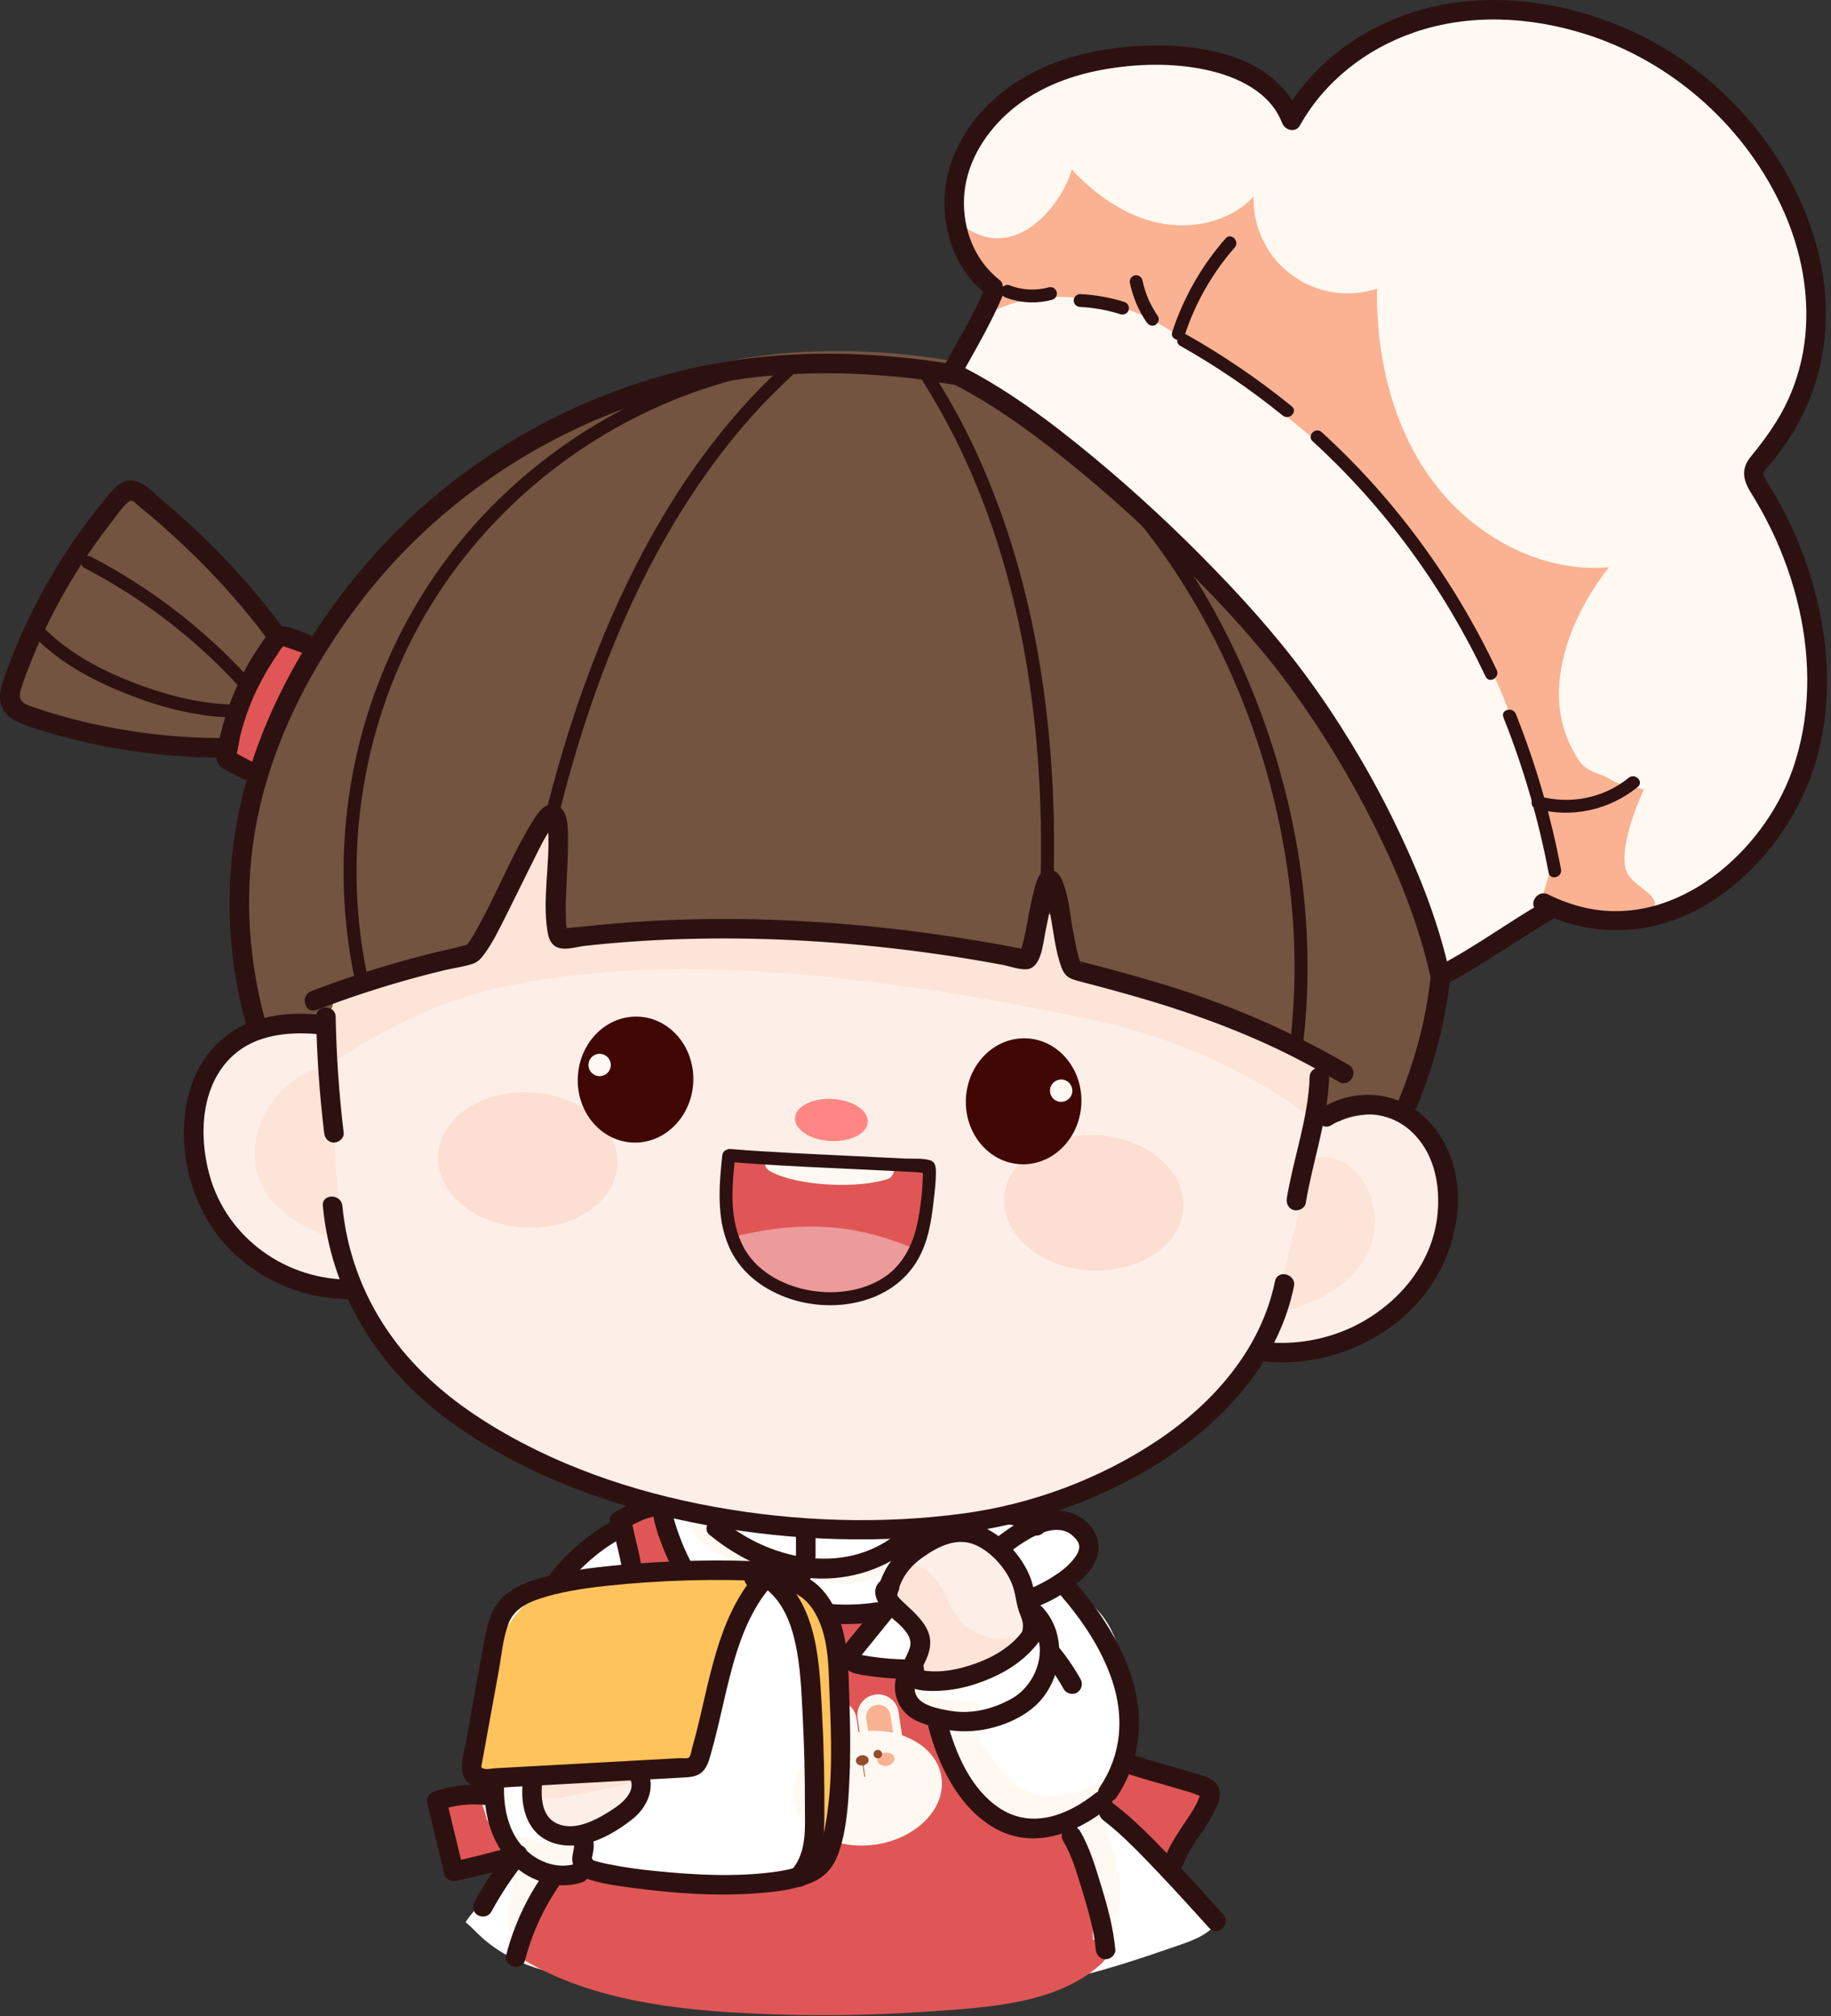 <svg width="158" height="174" viewBox="0 0 158 174" fill="none" xmlns="http://www.w3.org/2000/svg">
<rect x="0" y="0" width="158" height="174" fill="#333333" stroke="none"/>
<g id="Group 36230">
<path id="Vector" d="M125.033 102.809C125.051 101.138 124.957 100.608 124.228 99.08C123.342 97.223 120.894 96.539 119.223 95.477C115.646 93.205 112.816 89.057 109.834 86.044C106.804 82.992 104.172 79.569 101.999 75.858C99.813 72.11 98.245 68.042 96.13 64.256C92.391 57.568 85.746 51.121 77.424 52.358C72.581 53.08 68.961 57.022 65.065 59.645C60.568 62.672 55.812 65.283 51.153 68.045C41.639 73.686 32.907 80.505 25.518 88.77L25.506 88.786C22.495 89.014 19.01 89.882 17.817 92.533C16.098 96.354 16.944 101.884 18.992 105.408C21.379 109.513 25.694 111.343 30.282 111.527L30.978 111.555C33.535 117.27 37.895 121.861 43.391 125.109C45.897 126.59 48.465 128.033 51.224 128.992C52.441 129.417 53.766 129.821 55.057 129.969C56.688 130.156 58.234 130.938 59.918 131.324C61.739 131.726 63.586 131.994 65.445 132.128C68.044 132.325 70.656 132.21 73.257 132.105C77.446 131.936 81.635 131.988 85.789 131.562C86.482 131.295 87.177 131.032 87.865 130.757C92.021 129.092 95.978 127.048 99.691 124.541C101.444 123.368 103.112 122.07 104.68 120.658C105.484 119.931 106.224 119.033 107.073 118.369C108.197 117.488 109.219 116.691 110.617 116.699C118.61 116.747 124.949 110.733 125.033 102.809Z" fill="#FDEFE8"/>
<path id="Vector_2" d="M28.323 91.93C33.725 88.43 38.455 86.069 44.877 84.87C54.351 83.101 64.092 83.479 73.622 84.562C80.692 85.366 87.325 86.53 94.291 88.029C100.835 89.434 107.702 92.237 113.225 96.582C113.647 95.163 114.296 92.725 114.498 91.254C112.9 89.494 111.386 87.616 109.832 86.047C106.802 82.995 104.17 79.572 101.997 75.86C99.81 72.113 98.243 68.045 96.127 64.259C92.389 57.57 85.744 51.123 77.421 52.36C72.579 53.083 68.958 57.025 65.063 59.647C60.566 62.675 55.809 65.286 51.151 68.047C42.693 73.062 34.855 79.009 28.027 86.076C28.065 88.031 28.078 89.992 28.323 91.93Z" fill="#FCE4D8"/>
<path id="Vector_3" d="M124.669 75.718C123.838 71.605 122.832 67.525 121.305 63.626C121.134 63.333 120.989 63.026 120.872 62.708C119.73 60.753 117.248 55.026 115.945 53.17C113.522 49.727 110.78 46.51 107.682 43.656C105.111 41.286 102.295 39.202 99.334 37.347C90.527 31.827 77.943 29.59 67.687 30.486C56.768 31.439 46.747 36.447 38.081 42.947C32.727 46.96 28.582 53.346 25.297 59.529C21.562 66.559 20.412 72.616 20.382 80.662C20.376 82.365 20.068 86.37 21.631 87.782C22.588 88.652 24.363 88.38 25.86 88.121C26.967 88.553 27.64 87.973 28.543 87.114C28.731 86.932 28.714 86.441 28.918 86.294C29.596 85.805 33.492 84.27 34.341 84.114C36.443 83.738 38.513 83.205 40.536 82.521C40.768 82.444 41.004 82.383 41.242 82.31C41.96 78.827 43.796 77.512 44.802 74.105C45.111 73.061 46.086 71.57 45.777 72.611C45.777 72.625 47.251 71.432 47.247 71.446C47.498 71.52 48.065 71.55 48.121 71.895C48.53 74.43 47.15 78.328 47.627 80.851C57.663 79.267 68.931 80.355 78.593 81.274C82.32 81.629 84.919 81.963 88.54 82.839C88.582 81.685 89.678 80.84 89.618 79.686C89.593 79.227 90.086 78.866 90.509 78.889C90.999 78.917 91.281 79.324 91.305 79.779C91.371 81.043 92.253 82.18 92.2 83.444C96.611 84.606 100.489 86.183 104.431 88.001C104.64 87.9 104.877 87.874 105.103 87.927C106.613 88.266 108.125 88.62 109.583 89.149C110.988 89.66 112.806 90.395 113.469 91.854C113.562 92.048 113.576 92.27 113.506 92.474C113.517 92.711 113.439 92.945 113.288 93.129C113.438 93.621 113.466 94.141 113.37 94.645C113.078 96.065 114.307 97.362 115.747 96.692C117.464 95.897 119.625 96.411 121.151 95.42C122.521 94.531 122.299 92.383 122.823 91.005C124.615 86.29 125.012 79.964 124.627 75.734C124.64 75.727 124.654 75.721 124.669 75.718Z" fill="#725440"/>
<path id="Vector_4" d="M124.752 80.587C124.752 80.555 124.404 77.801 124.401 77.768C124.317 76.8 124.189 75.819 124.032 74.834C122.652 74.489 121.323 73.969 120.075 73.288C116.855 71.518 113.428 69.028 111.577 65.892C110.415 63.924 109.305 62.107 108.286 60.066C108.452 61.584 109.129 63.109 109.045 64.593C108.902 67.062 108.749 69.764 106.181 70.851C102.942 72.221 99.196 69.55 97.056 67.344C94.133 64.332 92.221 60.451 90.361 56.736C88.981 53.98 88.32 49.765 86.478 47.247C86.513 47.931 87.082 49.824 87.107 50.506C87.294 55.438 87.473 62.762 85.147 67.359C80.751 76.047 66.034 74.667 58.553 71.434C53.18 69.112 54.043 57.943 54.948 53.679C55.581 50.699 56.51 47.793 57.583 44.942C55.876 46.641 54.551 48.73 53.342 50.804C51.989 53.126 50.712 55.482 49.437 57.848C48.206 60.131 46.925 62.409 45.36 64.484C44.039 66.236 42.427 68.065 40.344 68.909C39.016 69.445 37.476 69.762 36.128 69.108C34.954 68.537 34.295 67.391 33.93 66.181C32.982 63.045 33.612 59.392 34.288 56.268C34.513 55.227 34.781 54.197 35.093 53.176C33.406 55.578 32.113 58.251 30.959 60.966C30.166 62.832 29.424 64.719 28.63 66.587C27.974 68.125 27.331 69.748 26.266 71.058C25.645 71.822 24.812 72.576 23.764 72.574C22.915 72.574 22.204 72.053 21.72 71.389C21.547 71.15 21.39 70.9 21.251 70.64C20.636 73.757 20.384 77.005 20.369 80.665C20.362 82.368 20.055 86.372 21.617 87.785C22.575 88.654 24.349 88.383 25.846 88.123C26.953 88.555 27.627 87.975 28.53 87.116C28.717 86.934 28.7 86.443 28.904 86.296C29.582 85.807 33.478 84.273 34.327 84.116C36.429 83.74 38.5 83.208 40.522 82.523C40.754 82.447 40.99 82.386 41.228 82.313C41.946 78.829 43.782 77.515 44.789 74.107C45.098 73.064 46.072 71.572 45.763 72.614C45.763 72.628 47.238 71.434 47.233 71.448C47.484 71.522 48.051 71.552 48.107 71.897C48.516 74.433 47.136 78.331 47.613 80.854C57.649 79.27 68.917 80.357 78.579 81.276C82.306 81.632 84.905 81.965 88.526 82.842C88.569 81.688 89.665 80.843 89.604 79.688C89.58 79.229 90.072 78.869 90.495 78.892C90.986 78.919 91.267 79.327 91.291 79.782C91.358 81.046 92.239 82.183 92.186 83.446C96.597 84.609 100.476 86.186 104.417 88.003C104.626 87.903 104.862 87.876 105.088 87.929C106.599 88.269 108.111 88.623 109.569 89.152C110.974 89.663 112.792 90.398 113.455 91.857C113.549 92.05 113.562 92.273 113.492 92.476C113.504 92.714 113.426 92.948 113.275 93.132C113.424 93.623 113.452 94.143 113.356 94.648C113.065 96.067 114.293 97.365 115.733 96.695C117.45 95.9 119.612 96.414 121.137 95.423C122.508 94.534 122.532 92.456 122.809 91.008C123.628 86.802 125.141 84.82 124.752 80.587Z" fill="#725440"/>
<path id="Vector_5" opacity="0.25" d="M53.266 100.541C53.446 97.317 50.13 94.509 45.86 94.27C41.589 94.031 37.981 96.452 37.801 99.677C37.621 102.901 40.937 105.709 45.207 105.948C49.477 106.187 53.085 103.766 53.266 100.541Z" fill="#FAB292"/>
<path id="Vector_6" opacity="0.25" d="M102.109 104.236C102.29 101.011 98.974 98.203 94.704 97.964C90.433 97.726 86.825 100.146 86.645 103.371C86.465 106.596 89.78 109.404 94.051 109.642C98.321 109.881 101.929 107.46 102.109 104.236Z" fill="#FAB292"/>
<path id="Vector_7" d="M74.883 96.836C74.939 95.834 73.578 94.944 71.844 94.847C70.11 94.75 68.658 95.483 68.602 96.485C68.546 97.487 69.907 98.377 71.641 98.474C73.376 98.571 74.827 97.838 74.883 96.836Z" fill="#FF8685"/>
<path id="Vector_8" d="M67.526 31.768C42.07 34.032 15.594 58.451 22.414 85.776C22.441 85.885 22.633 85.883 22.623 85.76C21.609 72.478 25.565 59.501 34.623 49.549C43.351 39.956 55.11 34.452 67.645 32.231C68.533 32.074 68.381 31.692 67.526 31.768Z" fill="#725440"/>
<path id="Vector_9" d="M118.637 105.699C118.637 105.565 118.642 105.429 118.637 105.291C118.559 102.392 116.234 98.855 112.961 100.145C112.344 100.388 112.464 101.241 112.924 101.55C111.94 104.896 111.143 108.248 110.482 111.668C110.356 112.324 110.808 113.127 111.593 112.912C115.008 111.973 118.5 109.493 118.637 105.699Z" fill="#FCE4D8"/>
<path id="Vector_10" d="M29.368 105.09C28.889 101.155 28.846 97.126 28.588 93.165C28.585 93.008 28.525 92.857 28.42 92.74C28.315 92.623 28.171 92.548 28.015 92.528C27.829 92.404 27.615 92.331 27.392 92.314C27.169 92.298 26.946 92.339 26.744 92.434C23.821 93.761 21.764 96.85 22.003 100.122C22.245 103.435 24.934 105.33 27.758 106.53C28.709 106.934 29.47 105.944 29.368 105.09Z" fill="#FCE4D8"/>
<path id="Vector_11" d="M81.503 132.682C83.681 131.886 86.493 132.628 87.53 134.704C87.937 135.519 88.047 136.445 88.151 137.351L88.48 140.218C88.508 140.459 88.535 140.709 88.459 140.94C88.372 141.207 88.16 141.408 87.95 141.596C86.094 143.244 83.84 144.382 81.411 144.896C80.316 145.127 79.046 145.177 78.213 144.434C78.775 143.838 79.208 143.106 79.337 142.299C79.467 141.493 79.255 140.613 78.682 140.034C77.276 138.612 76.221 138.31 77.517 136.286C78.514 134.732 79.713 133.337 81.503 132.682Z" fill="#FDEFE8"/>
<path id="Vector_12" d="M53.049 156.652C51.895 157.402 50.531 157.754 49.195 158.09C48.619 158.236 48.017 158.381 47.437 158.253C46.751 158.104 46.186 157.574 45.879 156.942C45.571 156.309 45.495 155.586 45.54 154.881C45.56 154.565 45.606 154.242 45.76 153.966C46.185 153.205 47.213 153.086 48.084 153.057C49.647 153.007 52.868 152.266 54.241 153.071C55.934 154.07 54.039 155.946 53.049 156.652Z" fill="#FDEFE8"/>
<path id="Vector_13" d="M81.406 137.323C81.767 138.045 82.062 138.807 82.531 139.464C83.655 141.046 85.823 141.806 87.691 141.272C86.588 142.452 84.713 144.387 83.149 144.786C81.584 145.185 80.205 145.339 78.594 145.442C79.638 144.581 79.872 141.554 78.956 140.558C78.4 139.951 77.566 139.641 77.057 138.995C76.273 137.998 76.633 135.986 77.786 135.334C79.338 134.45 80.781 136.075 81.406 137.323Z" fill="#FCE4D8"/>
<path id="Vector_14" d="M48.422 155.152L54.391 153.961C54.418 153.42 53.735 153.168 53.201 153.103C51.492 152.892 49.763 152.892 48.054 153.103C47.499 153.172 46.916 153.277 46.488 153.638C44.764 155.098 47.538 155.329 48.422 155.152Z" fill="#FCE4D8"/>
<path id="Vector_15" d="M101.971 161.942C101.807 161.71 101.64 161.462 101.61 161.179C101.575 160.837 101.744 160.512 101.908 160.211L104.625 155.219L97.212 151.984C97.608 150.493 97.493 148.824 97.354 147.255C97.084 144.245 96.698 140.978 94.572 138.823C93.964 138.209 93.239 137.719 92.64 137.095C91.682 136.096 94.352 133.783 93.641 132.598C92.93 131.412 88.749 131.273 87.445 130.805C86.141 130.338 84.413 130.856 83.979 132.172C85.54 132.12 86.982 133.159 87.805 134.485C88.629 135.812 88.938 137.39 89.145 138.936C89.23 139.575 89.3 140.232 89.145 140.859C88.682 142.775 86.473 143.613 84.561 144.091C82.395 144.635 80.006 145.088 78.011 144.085C78.64 142.362 80.06 141.116 78.816 139.769C78.427 139.347 76.117 138.155 75.932 137.614C75.621 136.705 76.247 135.753 76.911 135.058C78.187 133.726 79.723 132.671 81.425 131.959C75.162 132.272 68.885 132.087 62.652 131.405C61.913 131.324 61.164 131.234 60.471 130.959C59.563 130.599 58.339 130.017 57.794 130.827C56.969 130.111 55.711 130.392 54.667 130.712C54.356 130.805 54.011 130.929 53.868 131.221C53.774 131.409 53.786 131.637 53.711 131.836C53.617 132.098 53.376 132.28 53.148 132.447C51.603 133.592 50.071 135.017 48.411 135.979C46.958 136.822 45.329 137.071 44.101 138.334C41.528 140.982 42.395 145.308 41.503 148.889C41.251 149.899 40.847 150.912 40.974 151.944C41.1 152.977 42.055 154.006 43.061 153.743L38.779 154.702C38.629 154.735 38.468 154.776 38.374 154.897C38.254 155.051 38.291 155.271 38.335 155.459C38.749 157.278 39.162 159.095 39.576 160.912C41.051 160.551 42.567 160.38 44.086 160.402L43.316 161.821L44.415 160.554C44.54 160.407 44.682 160.254 44.871 160.217C45.106 160.173 40.007 165.77 40.198 165.915C41.026 166.542 41.697 167.703 44.255 169.025C47.309 170.6 51.736 170.992 55.123 171.389C59.114 171.857 63.118 172.209 67.132 172.399C75.17 172.779 83.259 172.519 91.175 170.975C94.776 170.272 98.263 169.082 101.732 167.883C103.024 167.437 104.412 166.915 105.138 165.757C103.987 164.567 102.929 163.292 101.971 161.942ZM54.688 154.984C54.458 155.372 54.101 155.654 53.745 155.921C53.732 155.931 53.717 155.939 53.704 155.95C51.976 157.737 49.044 158.592 46.745 157.675C46.332 157.511 46.043 157.138 46.148 156.675C45.97 156.452 45.845 156.192 45.783 155.913C45.706 155.575 45.747 155.221 45.899 154.909C45.731 154.814 45.6 154.668 45.524 154.491C45.448 154.315 45.432 154.118 45.479 153.932C45.594 153.511 45.995 153.302 46.404 153.338C46.404 153.338 46.412 153.332 46.454 153.332C46.518 153.332 46.582 153.338 46.642 153.339C46.795 153.339 46.95 153.339 47.104 153.326C47.52 153.306 47.935 153.269 48.351 153.233L48.719 153.201C49.351 153.059 49.997 152.99 50.645 152.997C50.804 152.997 50.972 153.008 51.142 153.02C51.24 153.015 51.338 153.006 51.437 153.001C52.059 152.899 52.692 152.867 53.322 152.908C53.554 152.926 53.771 153.028 53.933 153.196C54.672 153.473 55.14 154.212 54.688 154.984Z" fill="white"/>
<path id="Vector_16" d="M58.129 134.101C58.017 133.756 57.906 133.412 57.795 133.07C57.808 132.99 57.808 132.908 57.795 132.828C57.744 132.486 57.616 132.159 57.421 131.874C57.3 131.429 57.175 130.928 56.916 130.586C56.454 129.975 55.646 130.29 54.964 130.646C54.825 130.631 54.683 130.647 54.55 130.693C54.418 130.739 54.297 130.814 54.197 130.913C54.097 131.012 54.02 131.131 53.972 131.264C53.925 131.396 53.907 131.537 53.92 131.677C53.967 132.364 54.012 133.051 54.057 133.738C54.089 134.226 54.071 134.743 54.453 135.109C54.805 135.448 55.227 135.419 55.678 135.375C56.283 135.317 56.888 135.243 57.491 135.177C58.025 135.12 58.283 134.575 58.129 134.101Z" fill="#E05656"/>
<path id="Vector_17" d="M94.321 167.418C94.252 164.485 93.506 161.61 92.503 158.862C92.309 158.33 91.78 158.112 91.259 158.125C89.189 158.174 86.894 158.241 85.125 157.015C83.575 155.939 82.868 154.204 82.24 152.487C81.88 151.508 81.672 150.292 81.084 149.417C79.996 147.794 77.096 147.73 78.315 145.013C78.584 144.414 78.142 143.835 77.566 143.702C76.254 143.41 74.858 143.216 73.576 143.591C73.542 143.515 73.51 143.439 73.476 143.365C73.43 143.259 73.354 143.168 73.258 143.104C73.161 143.039 73.048 143.005 72.932 143.004C72.816 143.003 72.702 143.035 72.604 143.098C72.507 143.161 72.429 143.25 72.382 143.356C72.264 143.604 72.217 143.879 72.244 144.152C72.272 144.425 72.373 144.686 72.537 144.906C72.619 145.018 72.738 145.099 72.873 145.134C72.885 145.145 72.897 145.159 72.91 145.169C72.026 147.98 72.335 151.382 72.216 154.264C72.145 155.973 72.299 157.956 71.441 159.482C70.361 161.403 67.521 162.158 65.492 162.569C62.016 163.273 58.471 162.818 55.018 162.201C53.593 161.947 52.01 161.358 50.551 161.501C49.954 161.559 49.398 161.788 48.852 162.053C48.861 162.033 48.872 162.012 48.881 161.992C48.974 161.767 48.677 161.495 48.48 161.679C48.145 161.987 47.73 162.369 47.289 162.798L47.258 162.811C47.131 162.858 47.017 162.933 46.922 163.03C46.829 163.127 46.758 163.244 46.715 163.373C45.556 164.575 44.413 166.018 44.31 167.262C44.193 168.701 45.278 169.243 46.447 169.846C51.353 172.375 57.073 173.259 62.522 173.636C68.418 174.028 74.335 174.014 80.229 173.595C85.101 173.262 91.331 172.969 95.097 169.419C96.003 168.569 95.322 167.343 94.321 167.418Z" fill="#E05656"/>
<g id="Group">
<path id="Vector_18" d="M72.871 153.47C72.638 153.504 72.401 153.493 72.174 153.436C71.946 153.379 71.732 153.278 71.543 153.138C71.354 152.998 71.195 152.822 71.074 152.621C70.954 152.42 70.874 152.197 70.839 151.964L70.371 148.82C70.337 148.588 70.348 148.351 70.405 148.123C70.462 147.896 70.564 147.681 70.704 147.493C70.844 147.304 71.019 147.145 71.221 147.025C71.422 146.904 71.645 146.824 71.877 146.79C72.346 146.72 72.823 146.84 73.204 147.122C73.585 147.405 73.838 147.827 73.908 148.295L74.376 151.44C74.411 151.672 74.399 151.909 74.342 152.136C74.285 152.364 74.184 152.578 74.044 152.767C73.904 152.955 73.728 153.114 73.527 153.235C73.326 153.356 73.103 153.435 72.871 153.47Z" fill="#FFF9F2"/>
<path id="Vector_19" d="M73.209 148.547L73.506 150.548C73.159 150.421 72.786 150.382 72.42 150.437C72.055 150.491 71.708 150.636 71.413 150.858L71.117 148.858C71.082 148.584 71.156 148.306 71.323 148.085C71.49 147.865 71.737 147.718 72.011 147.678C72.284 147.637 72.563 147.705 72.787 147.868C73.011 148.03 73.163 148.274 73.209 148.547Z" fill="#FFA2B7"/>
<path id="Vector_20" d="M76.502 152.931C76.735 152.897 76.958 152.817 77.159 152.696C77.36 152.575 77.536 152.416 77.676 152.228C77.816 152.039 77.917 151.825 77.974 151.597C78.031 151.37 78.043 151.133 78.008 150.901L77.54 147.756C77.505 147.524 77.425 147.301 77.305 147.1C77.184 146.898 77.025 146.723 76.836 146.583C76.648 146.443 76.434 146.342 76.206 146.285C75.978 146.228 75.742 146.216 75.509 146.251C75.04 146.321 74.618 146.574 74.336 146.954C74.054 147.335 73.934 147.812 74.004 148.281L74.472 151.425C74.542 151.894 74.795 152.316 75.175 152.599C75.556 152.881 76.034 153 76.502 152.931Z" fill="#FFF9F2"/>
<path id="Vector_21" d="M74.746 148.32L75.043 150.319C75.338 150.097 75.684 149.953 76.049 149.899C76.415 149.845 76.788 149.882 77.135 150.009L76.838 148.009C76.792 147.737 76.64 147.494 76.416 147.332C76.193 147.17 75.914 147.102 75.641 147.142C75.368 147.183 75.121 147.329 74.954 147.549C74.787 147.769 74.712 148.045 74.746 148.32Z" fill="#FAB292"/>
<path id="Vector_22" d="M75.576 159.189C79.103 158.665 81.639 156.064 81.24 153.379C80.842 150.693 77.66 148.94 74.133 149.463C70.607 149.987 68.071 152.588 68.47 155.274C68.868 157.959 72.05 159.712 75.576 159.189Z" fill="#FFF9F2"/>
<path id="Vector_23" d="M73.368 152.411C73.415 152.721 73.124 153.022 72.72 153.081C72.317 153.14 71.952 152.939 71.906 152.628C71.86 152.317 72.15 152.017 72.553 151.957C72.957 151.897 73.322 152.1 73.368 152.411Z" fill="#FAB292"/>
<path id="Vector_24" d="M76.531 152.398C76.935 152.338 77.225 152.038 77.179 151.727C77.133 151.416 76.768 151.213 76.364 151.273C75.96 151.333 75.67 151.633 75.716 151.944C75.762 152.255 76.127 152.458 76.531 152.398Z" fill="#FAB292"/>
<path id="Vector_25" d="M74.496 152.249L74.43 152.259L74.592 153.353L74.659 153.343L74.496 152.249Z" fill="#944C2C"/>
<path id="Vector_26" d="M74.47 152.363C74.772 152.318 74.988 152.087 74.952 151.847C74.916 151.606 74.643 151.447 74.341 151.492C74.039 151.537 73.823 151.768 73.859 152.009C73.894 152.249 74.168 152.408 74.47 152.363Z" fill="#944C2C"/>
<path id="Vector_27" d="M73.331 151.739C73.342 151.816 73.331 151.894 73.298 151.963C73.265 152.033 73.212 152.092 73.146 152.131C73.08 152.171 73.004 152.19 72.926 152.186C72.849 152.183 72.775 152.156 72.713 152.11C72.651 152.064 72.604 152.001 72.578 151.928C72.552 151.856 72.549 151.777 72.567 151.702C72.586 151.627 72.627 151.56 72.684 151.508C72.741 151.456 72.812 151.423 72.889 151.412C72.939 151.404 72.991 151.406 73.04 151.419C73.09 151.431 73.137 151.453 73.178 151.484C73.219 151.514 73.254 151.552 73.28 151.596C73.306 151.64 73.323 151.689 73.331 151.739Z" fill="#400705"/>
<path id="Vector_28" d="M76.113 151.334C76.124 151.406 76.113 151.48 76.082 151.546C76.05 151.612 76 151.667 75.938 151.705C75.875 151.742 75.803 151.76 75.73 151.757C75.657 151.753 75.587 151.728 75.528 151.684C75.469 151.641 75.425 151.581 75.4 151.512C75.376 151.443 75.372 151.369 75.39 151.298C75.408 151.227 75.446 151.163 75.501 151.114C75.555 151.065 75.622 151.033 75.694 151.023C75.742 151.015 75.791 151.018 75.838 151.03C75.885 151.041 75.93 151.062 75.968 151.091C76.007 151.12 76.04 151.156 76.065 151.198C76.09 151.24 76.106 151.286 76.113 151.334Z" fill="#944C2C"/>
</g>
<path id="Vector_29" d="M74.652 140.83C74.766 140.698 74.841 140.536 74.869 140.364C74.897 140.192 74.877 140.016 74.812 139.854C74.625 139.378 73.999 139.056 73.509 139.292C73.212 139.426 72.962 139.643 72.788 139.918C72.665 140.036 72.561 140.173 72.481 140.323C72.373 140.433 72.244 140.521 72.101 140.58C72.081 140.588 72.066 140.603 72.057 140.622C72.049 140.641 72.049 140.663 72.056 140.682C72.064 140.702 72.079 140.718 72.098 140.726C72.118 140.734 72.139 140.735 72.159 140.727C72.211 140.708 72.266 140.695 72.321 140.689C72.254 140.879 72.204 141.073 72.171 141.271C72.008 142.248 73.365 142.575 73.805 141.772C74.035 141.712 74.242 141.584 74.397 141.404C74.54 141.245 74.63 141.044 74.652 140.83Z" fill="#E05656"/>
<path id="Vector_30" d="M103.9 153.837C102.709 153.331 101.478 152.927 100.219 152.628C99.839 151.943 98.74 151.683 98.028 152.26C97.912 152.248 97.798 152.232 97.681 152.222C97.293 152.188 97.079 152.675 97.327 152.916C96.271 153.877 94.704 155.224 95.204 156.484C95.473 157.165 96.246 157.616 96.785 158.056C97.672 158.781 98.54 159.555 99.485 160.204C99.94 160.517 100.754 160.565 101.078 160.008C102.026 158.396 103.257 156.943 104.306 155.394C104.674 154.856 104.541 154.105 103.9 153.837Z" fill="#E05656"/>
<path id="Vector_31" d="M94.509 154.014C92.671 155.027 90.078 155.388 88.138 154.374C87.341 153.957 83.487 149.75 84.401 149.009C85.16 148.394 84.952 146.919 83.844 146.847C82.948 146.788 78.964 146.674 79.098 145.278C79.099 145.265 79.097 145.252 79.091 145.241C79.085 145.229 79.076 145.22 79.066 145.213C79.055 145.207 79.042 145.203 79.029 145.204C79.016 145.204 79.004 145.208 78.994 145.216C76.954 146.715 79.812 148.101 81.889 148.792C81.587 151.157 84.121 154.555 85.527 155.766C88.525 158.354 92.733 157.997 95.194 154.932C95.541 154.503 95.044 153.719 94.509 154.014Z" fill="#FFF9F2"/>
<path id="Vector_32" d="M96.295 160.659C95.936 159.23 95.208 157.924 95.179 156.423C95.175 156.391 95.16 156.362 95.138 156.339C95.115 156.316 95.086 156.301 95.054 156.296C93.824 156.241 93.358 157.497 93.414 158.565C93.528 160.747 94.257 163.754 95.26 165.69C95.469 166.091 96.132 166.209 96.312 165.698C96.888 164.058 96.713 162.321 96.295 160.659Z" fill="#FFF9F2"/>
<path id="Vector_33" d="M49.356 158.766C47.638 159.624 44.859 158.685 43.463 157.518C43.341 157.417 43.204 157.581 43.276 157.705C44.213 159.265 45.304 160.369 47.074 160.985C48.332 161.419 50.488 161.606 50.757 159.87C50.869 159.141 50.055 158.419 49.356 158.766Z" fill="#FFF9F2"/>
<path id="Vector_34" d="M45.463 161.256V161.264C44.984 160.742 44.491 160.773 43.913 160.421C43.726 160.309 43.518 160.56 43.703 160.69C44.64 161.355 44.2 162.946 44.041 163.85C43.871 164.813 43.699 165.76 43.978 166.713C43.986 166.736 43.999 166.756 44.016 166.772C44.034 166.789 44.055 166.801 44.078 166.807C44.101 166.813 44.126 166.814 44.149 166.809C44.172 166.803 44.194 166.792 44.212 166.777H44.22C45.055 165.97 45.746 164.489 45.937 163.255C46.156 162.735 46.363 162.215 46.539 161.694C46.772 161.002 45.737 160.551 45.463 161.256Z" fill="#FFF9F2"/>
<path id="Vector_35" d="M65.099 133.334C64.275 132.852 63.398 132.528 62.546 132.104C61.694 131.68 60.92 131.177 60.036 130.818C59.95 130.784 59.856 130.777 59.765 130.796C59.675 130.815 59.592 130.859 59.526 130.924C59.46 130.989 59.414 131.071 59.394 131.161C59.373 131.251 59.379 131.345 59.411 131.432C60.209 133.417 62.573 134.842 64.682 134.839C65.38 134.837 65.714 133.695 65.099 133.334Z" fill="#FFF9F2"/>
<path id="Vector_36" d="M76.395 134.28C74.475 134.71 72.822 135.8 70.833 136.069C70.78 136.077 70.731 136.104 70.697 136.145C70.662 136.186 70.643 136.238 70.643 136.292C70.643 136.346 70.662 136.398 70.697 136.438C70.731 136.479 70.78 136.506 70.833 136.515C72.864 136.876 75.424 136.826 76.878 135.129C77.158 134.8 76.844 134.18 76.395 134.28Z" fill="#FFF9F2"/>
<path id="Vector_37" d="M43.492 159.58C43.248 158.924 42.796 158.362 42.451 157.754C42.304 157.494 42.147 157.237 41.993 156.979C41.872 156.505 41.754 155.963 41.499 155.59C41.037 154.914 40.178 155.228 39.446 155.59C38.782 155.496 38.27 156.205 38.322 156.808C38.416 157.898 38.49 158.982 38.543 160.074C38.567 160.567 39.145 161.038 39.636 160.927C40.413 160.743 41.2 160.603 41.993 160.506C42.006 160.506 42.016 160.499 42.029 160.497C42.064 160.535 42.09 160.576 42.123 160.613C42.784 161.258 43.771 160.334 43.492 159.58Z" fill="#E05656"/>
<path id="Vector_38" d="M65.44 136.484C65.769 136.234 65.475 135.682 65.083 135.844C64.938 135.903 64.806 135.973 64.668 136.039C61.787 134.989 57.856 135.722 54.87 135.743C51.807 135.764 48.873 135.649 46.326 137.594C44.006 139.361 42.662 141.997 41.859 144.738C41.265 146.766 39.798 150.694 41.131 152.701C42.512 154.785 45.671 153.076 47.435 152.734C49.242 152.383 51.074 152.182 52.913 152.134C54.654 152.087 56.531 152.577 58.24 152.384C60.564 152.122 60.334 149.561 60.642 147.769C61.169 144.709 61.987 140.51 64.095 137.83C64.445 137.725 64.787 137.594 65.118 137.439C65.204 137.4 65.281 137.344 65.345 137.274C65.408 137.203 65.456 137.121 65.485 137.031C65.515 136.942 65.525 136.847 65.516 136.753C65.507 136.659 65.478 136.568 65.432 136.486L65.44 136.484Z" fill="#FFC35C"/>
<path id="Vector_39" d="M72.388 143.724C72.32 140.989 71.174 136.276 67.452 136.774C67.404 136.781 67.36 136.8 67.322 136.829C67.284 136.859 67.254 136.897 67.235 136.941C67.217 136.986 67.209 137.034 67.215 137.081C67.22 137.129 67.237 137.175 67.265 137.214C68.365 138.733 69.493 139.65 69.687 141.665C69.888 143.726 69.582 146.011 69.557 148.087C69.51 152.127 70.375 156.221 69.752 160.231C69.623 161.059 70.804 161.167 71.007 160.4C72.431 155.052 72.523 149.225 72.388 143.724Z" fill="#FFC35C"/>
<path id="Vector_40" d="M0.776 60.966C0.401 62.801 15.055 65.525 18.705 64.771C19.036 64.704 19.532 65.929 19.802 65.939C19.972 65.945 21.395 66.866 21.539 66.881C22.851 63.134 25.066 59.199 26.936 55.693C26.149 55.311 23.604 54.369 23.619 54.362C24.4 54.03 12.149 41.196 10.893 42.384C8.35 44.79 2.198 53.957 0.776 60.966Z" fill="#725440"/>
<path id="Vector_41" d="M23.93 54.49C22.662 56.281 21.662 58.339 20.757 60.298C20.057 61.86 19.523 63.491 19.164 65.164C19.402 65.501 19.641 65.932 19.801 65.938C19.961 65.943 21.394 66.865 21.538 66.88C22.85 63.133 25.065 59.198 26.936 55.692C26.319 55.393 24.629 54.752 23.93 54.49Z" fill="#E05656"/>
<path id="Vector_42" d="M21.753 58.297C22.365 56.977 22.998 55.666 23.721 54.405C23.654 54.378 23.617 54.363 23.618 54.362C24.4 54.03 12.149 41.196 10.893 42.384C9.796 43.421 8.028 45.718 6.258 48.554C6.655 48.612 7.047 48.696 7.434 48.805C10.569 49.688 13.278 51.803 15.595 54.024C17.522 55.871 19.263 57.915 20.868 60.048C21.161 59.455 21.486 58.873 21.753 58.297Z" fill="#725440"/>
<g id="Group_2" style="mix-blend-mode:multiply">
<g id="Vector_43" style="mix-blend-mode:multiply" opacity="0.5">
<path d="M23.913 54.478C22.93 56.384 22.023 58.334 21.299 60.349C21.359 60.363 21.418 60.383 21.474 60.409C22.27 60.804 22.987 61.346 23.691 61.883C24.736 59.758 25.889 57.657 26.937 55.693C26.315 55.391 24.599 54.741 23.913 54.478Z" fill="#E05656"/>
</g>
</g>
<path id="Vector_44" d="M21.765 65.745L20.892 65.285L20.504 65.077L20.213 64.924C20.266 65.007 20.32 65.091 20.374 65.175C20.458 65.157 20.678 63.71 20.722 63.538C21.004 62.398 21.38 61.283 21.847 60.206C22.31 59.154 22.854 58.141 23.474 57.174C23.632 56.924 23.796 56.678 23.965 56.437C24.088 56.26 24.24 55.932 24.418 55.812C24.523 55.739 24.386 55.775 24.592 55.821C24.735 55.862 24.875 55.911 25.012 55.968L26.063 56.337C27.093 56.699 27.533 55.067 26.511 54.708C25.809 54.462 24.967 54.001 24.208 54.072C23.407 54.147 22.98 54.908 22.562 55.503C21.695 56.74 20.955 58.062 20.353 59.447C19.741 60.837 19.266 62.283 18.935 63.765C18.798 64.384 18.474 65.282 18.809 65.879C19.012 66.238 19.4 66.41 19.746 66.593L20.911 67.205C21.872 67.711 22.726 66.253 21.763 65.746L21.765 65.745Z" fill="#2D1111"/>
<path id="Vector_45" d="M18.942 63.691C15.211 63.679 11.493 63.258 7.854 62.433C6.094 62.042 4.358 61.548 2.656 60.954C1.867 60.673 1.548 60.373 1.801 59.51C2.054 58.646 2.39 57.823 2.72 56.995C4.086 53.595 5.835 50.361 7.932 47.356C8.427 46.643 8.941 45.941 9.476 45.257C9.962 44.638 10.474 43.811 11.087 43.314C11.415 43.048 11.585 43.353 11.876 43.59C12.188 43.845 12.501 44.102 12.813 44.363C13.504 44.945 14.184 45.54 14.852 46.148C17.812 48.841 20.553 51.79 22.948 54.999C23.591 55.861 25.058 55.02 24.407 54.147C21.97 50.888 19.231 47.866 16.228 45.121C15.5 44.456 14.758 43.805 14.005 43.168C13.361 42.627 12.624 41.794 11.802 41.544C10.98 41.294 10.29 41.682 9.748 42.28C9.014 43.093 8.343 43.971 7.679 44.844C5.217 48.093 3.165 51.634 1.57 55.386C1.169 56.323 0.793 57.28 0.446 58.244C0.137 59.111 -0.196 60.033 0.141 60.943C0.437 61.741 1.172 62.185 1.922 62.481C2.865 62.855 3.855 63.13 4.826 63.405C9.418 64.698 14.163 65.363 18.934 65.381C20.021 65.381 20.022 63.695 18.934 63.695L18.942 63.691Z" fill="#2D1111"/>
<path id="Vector_46" d="M19.812 60.791C16.917 60.688 14.037 59.902 11.351 58.848C8.603 57.769 5.86 56.306 3.779 54.177C3.271 53.658 2.474 54.458 2.982 54.973C5.156 57.197 7.994 58.712 10.852 59.856C13.689 60.991 16.743 61.809 19.809 61.917C20.534 61.943 20.533 60.817 19.809 60.793L19.812 60.791Z" fill="#2D1111"/>
<path id="Vector_47" d="M21.37 58.396C17.504 54.194 12.937 50.696 7.873 48.057C7.232 47.723 6.661 48.694 7.306 49.03C12.284 51.623 16.773 55.061 20.574 59.192C21.066 59.727 21.861 58.929 21.37 58.396Z" fill="#2D1111"/>
<path id="Vector_48" d="M145.969 74.197C146.006 76.071 131.104 76.123 127.648 74.727C127.335 74.6 126.627 75.717 126.36 75.678C126.192 75.654 124.626 76.304 124.481 76.294C123.866 72.376 122.39 68.103 121.179 64.32C122.022 64.084 124.695 63.614 124.681 63.605C123.972 63.136 138.325 52.71 139.348 54.104C141.418 56.926 145.832 67.044 145.969 74.197Z" fill="#725440"/>
<path id="Vector_49" d="M124.353 63.671C125.279 65.667 125.893 67.871 126.428 69.961C126.839 71.622 127.072 73.323 127.125 75.033C126.831 75.323 126.518 75.704 126.36 75.68C126.201 75.657 124.626 76.306 124.481 76.296C123.865 72.378 122.39 68.105 121.179 64.322C121.839 64.14 123.617 63.808 124.353 63.671Z" fill="#FF7BB1"/>
<path id="Vector_50" d="M125.811 67.811C125.446 66.405 125.061 65 124.573 63.628C124.61 63.623 124.646 63.615 124.681 63.605C123.972 63.136 138.326 52.71 139.348 54.104C140.241 55.322 141.568 57.896 142.801 61.004C142.401 60.991 142 61.002 141.6 61.04C138.356 61.347 135.313 62.942 132.635 64.711C130.408 66.182 128.326 67.881 126.367 69.693C126.186 69.055 125.97 68.424 125.811 67.811Z" fill="#725440"/>
<g id="Group_3" style="mix-blend-mode:multiply">
<g id="Vector_51" style="mix-blend-mode:multiply">
<path d="M124.371 63.671C124.996 65.722 125.539 67.803 125.89 69.917C125.827 69.918 125.764 69.927 125.703 69.944C124.848 70.188 124.047 70.589 123.258 70.995C122.611 68.718 121.852 66.444 121.175 64.324C121.847 64.133 123.648 63.803 124.371 63.671Z" fill="#FF5FAF"/>
</g>
</g>
<path id="Vector_52" d="M124.977 76.744C125.663 76.529 126.617 76.405 127.179 75.943C127.767 75.46 127.632 74.57 127.611 73.888C127.518 70.722 126.777 67.609 125.433 64.74C125.119 64.058 124.818 63.346 124.008 63.181C123.269 63.031 122.359 63.337 121.625 63.454C121.171 63.526 120.928 64.088 121.035 64.493C121.161 64.975 121.626 65.155 122.074 65.083L122.954 64.944C123.133 64.915 123.328 64.899 123.503 64.856C123.63 64.826 123.772 64.893 123.647 64.799C123.467 64.663 123.676 64.974 123.698 65.018C123.763 65.144 123.824 65.273 123.886 65.4C124.022 65.681 124.152 65.974 124.274 66.266C124.734 67.378 125.102 68.527 125.374 69.7C125.639 70.832 125.811 71.985 125.887 73.146C125.908 73.464 125.921 73.782 125.928 74.101C125.928 74.211 125.861 74.899 125.928 74.95L126.202 74.59L125.993 74.656C125.826 74.662 125.626 74.77 125.469 74.82L124.532 75.115C123.502 75.44 123.939 77.071 124.981 76.744H124.977Z" fill="#2D1111"/>
<path id="Vector_53" d="M127.232 75.267C131.469 76.029 135.783 76.271 140.079 75.988C141.064 75.92 142.048 75.824 143.03 75.699C143.902 75.589 144.878 75.55 145.675 75.137C147.572 74.142 146.827 71.716 146.506 70.053C145.709 65.975 144.408 62.012 142.634 58.254C142.182 57.294 141.699 56.349 141.185 55.418C140.788 54.7 140.401 53.722 139.647 53.306C138.893 52.891 138.148 53.208 137.47 53.579C136.541 54.085 135.624 54.612 134.72 55.159C130.877 57.465 127.281 60.161 123.99 63.203C123.193 63.945 124.39 65.138 125.185 64.397C127.756 62.012 130.526 59.849 133.463 57.933C134.908 56.987 136.387 56.095 137.9 55.258C138.093 55.151 138.635 54.734 138.836 54.777C139.038 54.821 139.264 55.433 139.338 55.565C139.799 56.371 140.238 57.189 140.655 58.02C142.275 61.267 143.525 64.685 144.38 68.212C144.586 69.055 144.769 69.905 144.93 70.76C145.014 71.21 145.096 71.66 145.164 72.113C145.22 72.487 145.385 73.128 145.116 73.468C144.735 73.947 143.568 73.936 143.032 74.002C142.095 74.121 141.156 74.215 140.215 74.284C136.027 74.582 131.818 74.364 127.684 73.633C126.62 73.446 126.164 75.073 127.234 75.263L127.232 75.267Z" fill="#2D1111"/>
<path id="Vector_54" d="M127.024 71.71C130.048 72.151 133.157 71.909 136.147 71.323C139.182 70.729 142.292 69.73 144.839 67.93C145.425 67.516 144.863 66.538 144.27 66.958C141.849 68.673 138.93 69.61 136.052 70.196C133.217 70.772 130.2 71.044 127.322 70.623C126.613 70.52 126.308 71.605 127.024 71.71Z" fill="#2D1111"/>
<path id="Vector_55" d="M126.774 68.927C131.252 65.542 136.283 62.961 141.644 61.298C142.334 61.085 142.04 59.997 141.345 60.212C135.888 61.897 130.766 64.517 126.205 67.954C125.634 68.385 126.195 69.359 126.774 68.927Z" fill="#2D1111"/>
<path id="Vector_56" d="M79.665 100.347C79.119 99.813 77.765 100.111 77.084 100.1C75.482 100.073 73.879 100.043 72.278 99.983C69.433 99.877 66.41 100.101 63.614 99.573C63.136 99.479 62.802 99.794 62.67 100.191C62.61 100.239 62.554 100.29 62.501 100.345C62.306 101.087 62.194 101.849 62.166 102.616C62.278 103.018 62.218 103.647 62.18 104.23C62.205 104.706 62.248 105.183 62.299 105.66C62.455 106.322 62.691 106.962 63.001 107.567C63.809 109.115 65.104 110.355 66.686 111.094C70.177 112.687 76.255 112.437 78.763 109.178C80.045 107.512 80.978 101.632 79.665 100.347Z" fill="#E05656"/>
<path id="Vector_57" d="M72.893 106.056C69.451 105.582 66.03 105.994 62.712 106.909C62.806 107.131 62.891 107.355 63.001 107.565C63.808 109.114 65.104 110.353 66.686 111.092C70.177 112.685 76.255 112.435 78.763 109.176C79.023 108.808 79.232 108.405 79.383 107.979C77.312 107.063 75.15 106.367 72.893 106.056Z" fill="#EC9A9A"/>
<path id="Vector_58" d="M76.743 100.322C74.922 99.871 74.374 100.41 72.5 100.264C70.417 100.103 69.21 100.04 67.146 99.725C66.028 99.555 65.581 100.642 66.525 101.13C68.982 102.411 74.149 102.58 76.602 101.753C77.214 101.553 77.416 100.491 76.743 100.322Z" fill="#FFF9F2"/>
<path id="Vector_59" d="M63.022 100.289C68.362 100.721 73.721 100.863 79.068 101.167C79.349 101.183 79.671 101.251 79.948 101.223C80.124 101.205 79.994 101.272 79.981 101.223C79.954 101.123 79.639 100.891 79.633 100.896C79.602 100.931 79.64 101.247 79.633 101.308C79.61 102.807 79.438 104.299 79.12 105.763C78.731 107.475 77.902 109.109 76.436 110.139C74.722 111.344 72.475 111.697 70.426 111.45C68.015 111.163 65.461 109.951 64.237 107.767C62.865 105.326 63.167 102.392 63.448 99.721C63.524 99.002 62.397 99.006 62.324 99.721C62.05 102.319 61.827 105.027 62.861 107.497C63.77 109.666 65.624 111.14 67.791 111.957C71.726 113.442 76.938 112.604 79.182 108.744C80.095 107.172 80.369 105.405 80.567 103.628C80.661 102.82 80.762 102.002 80.764 101.192C80.764 100.764 80.738 100.285 80.259 100.136C79.603 99.932 78.743 100.024 78.071 99.989C76.625 99.914 75.18 99.843 73.734 99.775C70.162 99.599 66.584 99.453 63.019 99.164C62.297 99.106 62.301 100.233 63.019 100.288L63.022 100.289Z" fill="#2D1111"/>
<path id="Vector_60" d="M110.022 110.572C108.804 116.475 104.671 121.149 99.752 124.406C94.807 127.68 89 129.829 83.124 130.619C76.041 131.573 68.684 131.318 61.66 130.048C54.62 128.775 47.701 126.417 41.648 122.546C38.44 120.494 35.546 117.95 33.404 114.783C31.236 111.597 29.909 107.914 29.546 104.078C29.446 103.004 27.755 102.994 27.859 104.078C28.527 111.271 32.299 117.605 37.97 122.014C43.862 126.593 51.087 129.449 58.317 131.087C65.724 132.752 73.345 133.245 80.905 132.55C87.237 131.971 93.411 130.141 98.914 126.919C104.254 123.791 109.049 119.214 111.064 113.226C111.305 112.504 111.503 111.768 111.656 111.022C111.875 109.96 110.25 109.507 110.026 110.572H110.022Z" fill="#2D1111"/>
<path id="Vector_61" d="M22.921 88.208C21.203 81.995 20.998 75.481 22.526 69.206C24.055 62.93 27.156 57.138 31.052 52.013C38.533 42.175 49.796 35.31 61.933 33.041C67.987 31.911 74.352 32.026 80.437 32.873C86.567 33.727 92.616 35.472 98.114 38.338C106.463 42.688 112.881 49.566 117.482 57.7C123.071 67.579 125.397 79.164 122.311 90.25C121.858 91.865 121.311 93.451 120.672 95.001C120.26 96.006 121.89 96.445 122.301 95.45C124.775 89.407 125.843 82.848 125.258 76.337C124.752 70.708 123.11 65.253 120.674 60.166C116.635 51.733 110.518 44.079 102.614 38.992C97.256 35.545 91.184 33.247 84.965 31.95C78.746 30.653 72.186 30.182 65.852 30.794C53.166 32.022 41.006 38.236 32.468 47.679C28.04 52.577 24.411 58.348 22.162 64.566C19.939 70.695 19.277 77.281 20.235 83.73C20.487 85.392 20.84 87.038 21.292 88.657C21.581 89.704 23.212 89.26 22.921 88.208Z" fill="#2D1111"/>
<path id="Vector_62" d="M27.275 87.764C27.34 91.109 27.572 94.447 27.971 97.768C28.025 98.22 28.32 98.611 28.814 98.611C29.228 98.611 29.713 98.222 29.657 97.768C29.259 94.447 29.028 91.108 28.966 87.764C28.946 86.679 27.256 86.675 27.28 87.764H27.275Z" fill="#2D1111"/>
<path id="Vector_63" d="M114.888 97.109C117.24 95.635 120.147 95.903 122.08 97.941C123.807 99.764 124.283 102.351 124.047 104.78C123.625 109.175 120.474 112.771 116.576 114.588C114.291 115.637 111.771 116.068 109.268 115.838C108.185 115.744 108.191 117.43 109.268 117.524C114.366 117.972 119.698 115.806 122.89 111.77C126.169 107.627 127.163 100.983 123.341 96.823C120.92 94.187 117.035 93.765 114.031 95.649C113.112 96.225 113.959 97.687 114.884 97.107L114.888 97.109Z" fill="#2D1111"/>
<path id="Vector_64" d="M27.323 87.549C24.7 87.332 21.878 87.676 19.694 89.266C17.902 90.571 16.737 92.513 16.228 94.656C15.134 99.267 16.567 104.577 19.926 107.926C22.667 110.659 26.52 112.183 30.383 112.117C31.47 112.099 31.473 110.409 30.383 110.431C24.748 110.525 19.594 106.885 18.083 101.427C17.125 97.972 17.311 93.587 20.165 91.044C22.106 89.312 24.836 89.036 27.323 89.241C28.407 89.335 28.401 87.641 27.323 87.555V87.549Z" fill="#2D1111"/>
<path id="Vector_65" d="M122.119 96.108C122.113 95.883 122.107 95.66 122.101 95.437C122.098 95.288 122.039 95.145 121.936 95.038C121.887 94.984 121.825 94.944 121.755 94.921C121.688 94.886 121.613 94.87 121.538 94.873C121.389 94.873 121.246 94.932 121.14 95.037C121.035 95.143 120.976 95.286 120.976 95.435C120.981 95.658 120.987 95.881 120.993 96.106C120.996 96.254 121.055 96.397 121.158 96.504C121.207 96.558 121.27 96.598 121.339 96.62C121.406 96.655 121.481 96.672 121.556 96.669C121.706 96.669 121.849 96.609 121.954 96.504C122.059 96.399 122.119 96.256 122.119 96.106V96.108Z" fill="#2D1111"/>
<path id="Vector_66" d="M113.011 92.953C112.895 96.493 111.621 99.92 111.044 103.395C110.97 103.844 111.162 104.303 111.634 104.434C112.038 104.544 112.599 104.296 112.673 103.843C113.272 100.216 114.575 96.651 114.697 92.953C114.732 91.866 113.043 91.867 113.01 92.953H113.011Z" fill="#2D1111"/>
<path id="Vector_67" d="M27.315 87.165C30.21 86.052 33.161 85.093 36.157 84.291C36.883 84.098 37.611 83.913 38.34 83.736C39.141 83.543 40.017 83.441 40.797 83.179C41.232 83.033 41.507 82.722 41.773 82.366C42.523 81.356 43.078 80.181 43.647 79.062C44.41 77.549 45.146 76.021 45.905 74.509C46.474 73.385 47.02 72.153 47.801 71.152C47.683 71.304 47.836 71.124 47.867 71.084C47.995 70.919 47.96 71.054 47.884 71.047C47.957 71.053 47.575 71.108 47.466 71.076C47.278 71.019 47.218 70.888 47.168 70.859C47.255 70.911 47.145 70.734 47.193 70.922C47.215 71.008 47.235 71.093 47.253 71.18C47.271 71.234 47.279 71.29 47.276 71.347C47.292 71.5 47.302 71.654 47.309 71.807C47.446 74.618 46.815 77.49 47.226 80.283C47.291 80.723 47.399 81.194 47.725 81.52C48.401 82.194 49.676 81.717 50.485 81.629C53.7 81.279 56.925 81.075 60.162 81.016C66.578 80.889 73.003 81.297 79.368 82.135C80.966 82.344 82.558 82.584 84.146 82.852C84.912 82.981 85.678 83.116 86.442 83.258C87.098 83.38 87.911 83.693 88.579 83.653C89.838 83.577 89.994 81.499 90.18 80.584C90.337 79.82 90.479 79.052 90.64 78.289C90.769 77.671 90.988 77.071 91.116 76.455C91.092 76.57 91.06 76.491 91.108 76.488L91.121 76.466C91.156 76.407 91.133 76.433 91.053 76.543C90.749 76.637 90.359 76.436 90.067 76.529C90.151 76.502 89.974 76.493 90.017 76.464C90.034 76.452 90.151 76.79 90.205 76.965C90.411 77.682 90.541 78.422 90.673 79.153C90.938 80.579 91.083 82.108 91.588 83.475C91.857 84.205 92.218 84.452 92.97 84.646C94.384 85.013 95.797 85.388 97.204 85.784C102.263 87.207 107.211 88.952 111.892 91.362C113.124 91.996 114.336 92.674 115.532 93.369C116.469 93.919 117.324 92.459 116.384 91.91C111.71 89.181 106.75 86.975 101.592 85.332C98.975 84.495 96.323 83.772 93.664 83.084C93.509 83.043 93.334 82.982 93.173 82.956C92.663 82.878 93.054 82.998 93.216 83.058C93.61 83.204 93.159 83.16 93.253 83.098C93.242 83.104 93.194 82.938 93.228 83.059C93.249 83.132 93.154 82.846 93.135 82.792C93.09 82.651 93.052 82.511 93.015 82.363C92.827 81.628 92.695 80.878 92.558 80.132C92.304 78.735 92.201 77.097 91.568 75.803C91.296 75.248 90.725 74.825 90.101 75.161C89.632 75.412 89.463 76.01 89.326 76.485C88.91 77.928 88.714 79.433 88.389 80.897C88.322 81.201 88.251 81.504 88.163 81.803C88.128 81.925 88.078 82.045 88.045 82.167C88.022 82.261 88.057 82.247 88.053 82.151C88.053 82.239 87.865 82.304 88.083 82.151C87.909 82.279 88.545 82.478 88.509 81.944C88.509 81.933 87.929 81.831 87.969 81.839C87.61 81.769 87.251 81.701 86.89 81.634C86.082 81.484 85.272 81.342 84.459 81.206C78.075 80.125 71.622 79.501 65.15 79.339C61.917 79.266 58.685 79.328 55.453 79.526C53.793 79.629 52.138 79.77 50.487 79.949C50.3 79.969 48.531 80.116 48.526 80.178C48.534 80.068 48.995 80.407 48.95 80.373C48.95 80.373 48.985 80.449 48.962 80.364C48.834 79.907 48.833 79.597 48.821 79.021C48.806 78.29 48.832 77.557 48.862 76.826C48.923 75.327 49.036 73.833 49.015 72.337C49.004 71.47 49.057 70.031 48.151 69.55C47.084 68.988 46.31 70.3 45.858 71.049C44.219 73.759 43.009 76.717 41.524 79.51C41.228 80.067 40.927 80.626 40.58 81.154C40.522 81.242 40.463 81.329 40.403 81.413C40.322 81.524 40.452 81.344 40.333 81.501C40.296 81.551 40.194 81.613 40.173 81.666C40.179 81.651 40.338 81.546 40.352 81.563C40.301 81.503 39.306 81.792 39.186 81.819C38.798 81.906 38.411 81.996 38.025 82.089C37.251 82.276 36.48 82.472 35.712 82.675C34.212 83.075 32.727 83.512 31.256 83.987C29.786 84.462 28.322 84.978 26.865 85.535C25.86 85.921 26.297 87.555 27.314 87.165H27.315Z" fill="#2D1111"/>
<path id="Vector_68" d="M48.136 70.664C50.909 59.416 55.239 48.23 62.347 38.979C64.386 36.315 66.682 33.858 69.201 31.644C69.747 31.165 68.948 30.37 68.404 30.847C59.41 38.732 53.633 49.697 49.815 60.885C48.75 64.002 47.838 67.168 47.049 70.365C46.876 71.068 47.962 71.369 48.136 70.664Z" fill="#2D1111"/>
<path id="Vector_69" d="M79.125 32.134C85.742 42.158 88.775 54.109 89.593 65.988C89.825 69.344 89.882 72.71 89.794 76.072C89.776 76.797 90.902 76.797 90.919 76.072C91.231 64.024 89.701 51.713 84.927 40.564C83.588 37.428 81.971 34.417 80.096 31.57C79.698 30.967 78.722 31.531 79.123 32.138L79.125 32.134Z" fill="#2D1111"/>
<path id="Vector_70" d="M80.804 33.006C85.73 33.357 89.918 36.523 93.397 39.782C96.619 42.819 99.451 46.243 101.829 49.978C106.667 57.523 109.806 66.148 111.091 75.011C111.811 79.924 111.899 84.91 111.354 89.846C111.273 90.566 112.4 90.56 112.478 89.846C113.499 80.747 112.262 71.418 109.261 62.786C106.269 54.183 101.489 46.093 94.951 39.708C91.083 35.93 86.4 32.278 80.803 31.88C80.079 31.828 80.083 32.955 80.803 33.004L80.804 33.006Z" fill="#2D1111"/>
<path id="Vector_71" d="M66.73 30.868C57.721 32.461 49.282 36.908 42.788 43.343C35.899 50.168 31.456 59.201 30.102 68.793C29.32 74.271 29.546 79.845 30.77 85.241C30.933 85.947 32.018 85.648 31.857 84.941C29.702 75.543 30.771 65.462 34.796 56.7C38.602 48.416 45.041 41.541 52.954 37.039C57.321 34.553 62.082 32.833 67.03 31.954C67.742 31.828 67.44 30.742 66.73 30.868Z" fill="#2D1111"/>
<path id="Vector_72" d="M59.82 93.453C59.988 90.454 57.895 87.898 55.145 87.744C52.396 87.59 50.031 89.897 49.863 92.896C49.696 95.895 51.788 98.451 54.538 98.605C57.287 98.758 59.652 96.452 59.82 93.453Z" fill="#400705"/>
<path id="Vector_73" d="M93.309 95.325C93.477 92.326 91.384 89.77 88.634 89.616C85.885 89.463 83.52 91.769 83.352 94.768C83.185 97.767 85.278 100.323 88.027 100.477C90.777 100.63 93.141 98.324 93.309 95.325Z" fill="#400705"/>
<path id="Vector_74" d="M52.705 91.966C52.694 92.156 52.627 92.339 52.513 92.492C52.398 92.644 52.24 92.76 52.06 92.823C51.88 92.886 51.685 92.894 51.501 92.846C51.316 92.799 51.149 92.697 51.022 92.555C50.895 92.413 50.813 92.236 50.786 92.047C50.759 91.858 50.789 91.665 50.872 91.493C50.955 91.321 51.086 91.178 51.251 91.081C51.415 90.984 51.605 90.938 51.795 90.948C51.922 90.955 52.046 90.987 52.16 91.042C52.274 91.097 52.376 91.174 52.461 91.269C52.545 91.363 52.61 91.473 52.652 91.593C52.694 91.713 52.712 91.839 52.705 91.966Z" fill="#FFF9F2"/>
<path id="Vector_75" d="M92.475 94.465C92.659 93.965 92.403 93.41 91.903 93.226C91.403 93.041 90.848 93.297 90.664 93.797C90.48 94.297 90.735 94.852 91.236 95.037C91.736 95.221 92.29 94.965 92.475 94.465Z" fill="#FFF9F2"/>
<path id="Vector_76" d="M85.772 26.079L82.272 32.051C94.077 38.703 103.165 48.941 112.231 58.907C113.934 60.781 115.568 63.462 116.771 65.688C119.977 71.623 122.816 77.837 124.764 84.294C127.872 82.327 130.898 80.674 133.586 78.502C139.489 81.056 147.04 78.926 151.352 74.15C154.076 71.135 155.756 67.291 156.284 63.263C157.162 56.617 156.411 49.512 152.766 43.884C152.248 43.085 151.662 42.291 151.487 41.355C151.091 39.227 152.93 38.765 154.204 37.014C158.333 31.335 156.957 21.105 153.288 15.119C149.619 9.133 145.613 5.964 139.319 2.853C137.496 1.952 134.402 1.457 132.415 1.021C128.536 0.171 123.994 0.747 120.423 2.484C116.851 4.221 113.951 6.468 111.319 9.442C111.398 9.593 111.521 9.716 111.672 9.795C111.822 9.874 111.993 9.904 112.162 9.883C112.27 10.232 111.772 10.42 111.443 10.264C111.113 10.107 110.952 9.741 110.787 9.415C109.793 7.432 107.844 6.042 105.736 5.352C103.628 4.661 101.364 4.602 99.151 4.757C96.839 4.918 94.549 5.304 92.311 5.907C90.142 6.492 87.96 7.324 86.349 8.888C84.971 10.226 84.111 12.001 83.376 13.775C82.797 15.174 82.271 16.651 82.365 18.163C82.432 19.221 82.801 20.237 83.227 21.208C83.915 22.773 84.759 24.264 85.747 25.66C85.656 25.795 85.854 25.938 85.772 26.079Z" fill="#FFF9F2"/>
<path id="Vector_77" d="M92.492 14.631C94.515 16.807 97.058 18.61 99.965 19.233C102.871 19.856 106.156 19.139 108.178 16.962C108.14 18.265 108.415 19.558 108.981 20.732C109.548 21.905 110.388 22.926 111.432 23.706C112.476 24.486 113.692 25.004 114.978 25.215C116.264 25.425 117.582 25.324 118.821 24.918C118.749 30.799 120.147 36.841 123.657 41.561C127.166 46.281 132.982 49.468 138.841 48.956C135.35 53.388 133.026 59.636 135.656 64.622C136.384 66.004 136.702 66.381 138.181 66.883C139.138 67.209 139.579 67.983 140.76 67.526C140.808 67.645 140.894 67.746 141.003 67.813C141.267 67.975 141.561 68.081 141.867 68.125C140.67 70.669 139.655 74.121 140.469 75.447C141.383 76.937 144.411 77.619 141.687 79.153C139.993 80.107 136.673 79.282 134.459 78.176C133.761 77.829 133.326 78.745 133.089 78.001C132.956 77.581 133.521 76.056 133.619 75.627C134.288 72.666 132.758 69.661 131.961 66.734C129.287 56.981 124.071 48.114 116.847 41.039C113.635 37.904 110.064 35.163 106.504 32.429C103.429 30.069 100.279 27.666 96.6 26.441C93.076 25.267 88.045 25.194 84.974 27.328C84.988 27.291 85 27.253 85.007 27.213C85.109 26.662 85.269 26.125 85.302 25.563C85.339 24.952 85.126 24.47 84.704 24.037C84.423 23.746 84.141 23.448 83.86 23.152C83.151 21.069 82.188 18.936 81.74 18.193C86.607 23.76 91.415 18.25 92.492 14.631Z" fill="#FAB292"/>
<path id="Vector_78" d="M125.086 83.956C124.185 79.805 122.624 75.805 120.816 71.971C118.795 67.687 116.413 63.583 113.695 59.703C111.082 55.971 108.108 52.559 104.942 49.29C101.569 45.79 98.003 42.48 94.261 39.378C90.597 36.356 86.723 33.436 82.439 31.345C81.465 30.87 80.608 32.327 81.586 32.805C85.29 34.612 88.684 37.051 91.892 39.619C95.586 42.575 99.082 45.782 102.419 49.136C105.585 52.321 108.643 55.62 111.296 59.246C114.023 62.982 116.434 66.938 118.504 71.073C120.63 75.309 122.449 79.763 123.457 84.407C123.687 85.468 125.316 85.019 125.086 83.957V83.956Z" fill="#2D1111"/>
<path id="Vector_79" d="M133.151 77.861C130.088 79.635 127.222 81.763 124.077 83.395C123.112 83.895 123.966 85.354 124.931 84.854C128.074 83.222 130.942 81.094 134.004 79.32C134.941 78.775 134.097 77.314 133.151 77.861Z" fill="#2D1111"/>
<path id="Vector_80" d="M82.873 32.522C84.177 30.159 85.559 27.837 86.604 25.339C86.781 24.918 86.417 24.41 86.015 24.3C85.527 24.166 85.152 24.467 84.975 24.89C83.992 27.232 82.643 29.441 81.415 31.669C80.889 32.622 82.352 33.475 82.874 32.522H82.873Z" fill="#2D1111"/>
<path id="Vector_81" d="M111.475 35.075C108.634 32.762 105.602 30.694 102.413 28.891C101.789 28.539 101.229 29.498 101.851 29.851C104.961 31.602 107.917 33.613 110.688 35.862C111.238 36.309 112.029 35.527 111.474 35.076L111.475 35.075Z" fill="#2D1111"/>
<path id="Vector_82" d="M129.155 57.829C125.492 50.086 120.382 43.074 114.052 37.295C113.524 36.815 112.74 37.598 113.266 38.081C119.533 43.802 124.569 50.724 128.195 58.39C128.501 59.036 129.46 58.473 129.155 57.828V57.829Z" fill="#2D1111"/>
<path id="Vector_83" d="M134.702 75.025C133.836 70.441 132.531 65.951 130.805 61.618C130.544 60.962 129.468 61.243 129.733 61.913C131.459 66.246 132.764 70.736 133.631 75.32C133.765 76.022 134.835 75.725 134.702 75.025Z" fill="#2D1111"/>
<path id="Vector_84" d="M132.738 78.654C136.854 80.695 141.407 80.842 145.598 78.935C149.377 77.214 152.501 74.076 154.603 70.529C159.638 62.033 157.927 51.01 153.211 42.778C152.921 42.272 152.562 41.788 152.298 41.269C152.132 40.944 152.111 40.832 152.335 40.54C152.542 40.269 152.783 40.02 152.999 39.754C153.674 38.926 154.288 38.049 154.836 37.131C155.87 35.383 156.625 33.484 157.074 31.503C157.937 27.662 157.605 23.633 156.366 19.907C153.8 12.199 147.69 5.626 140.233 2.43C135.267 0.3 129.728 -0.602 124.38 0.424C119.888 1.285 115.573 3.658 112.635 7.188C111.912 8.053 111.271 8.983 110.721 9.967L112.266 10.169C109.892 4.029 101.783 3.46 96.203 4.158C92.621 4.607 89.153 5.788 86.328 8.086C83.909 10.054 82.051 12.86 81.608 15.981C81.119 19.415 82.263 23.149 85.044 25.344C85.887 26.012 87.091 24.824 86.239 24.149C84.098 22.456 83.073 19.8 83.188 17.104C83.31 14.277 84.828 11.711 86.88 9.835C89.188 7.727 92.148 6.556 95.193 6.006C98.067 5.489 101.19 5.407 104.055 6.023C106.725 6.598 109.587 7.903 110.636 10.614C110.884 11.254 111.799 11.501 112.181 10.817C114.303 7.005 117.924 4.207 122.027 2.796C126.789 1.158 131.991 1.432 136.753 2.925C144.361 5.311 150.755 11.032 153.966 18.34C155.439 21.693 156.147 25.404 155.775 29.06C155.586 30.91 155.101 32.718 154.339 34.414C153.502 36.269 152.353 37.852 151.073 39.418C150.212 40.473 150.407 41.424 151.088 42.518C151.707 43.517 152.279 44.543 152.795 45.598C153.868 47.79 154.685 50.097 155.231 52.475C156.283 57.06 156.252 61.977 154.676 66.442C152.174 73.53 144.651 80.153 136.733 78.331C135.644 78.075 134.589 77.693 133.589 77.192C132.619 76.71 131.761 78.167 132.737 78.65L132.738 78.654Z" fill="#2D1111"/>
<path id="Vector_85" d="M140.539 67.129C138.422 68.871 135.48 69.459 132.847 68.721C132.158 68.534 131.864 69.601 132.552 69.793C135.591 70.642 138.897 69.911 141.325 67.914C141.878 67.459 141.088 66.677 140.539 67.128V67.129Z" fill="#2D1111"/>
<path id="Vector_86" d="M102.223 28.952C103.137 26.157 104.607 23.576 106.544 21.363C107.012 20.827 106.231 20.038 105.758 20.577C103.692 22.931 102.125 25.679 101.151 28.655C100.929 29.336 102.002 29.628 102.223 28.95V28.952Z" fill="#2D1111"/>
<path id="Vector_87" d="M99.91 27.274C99.58 26.794 99.298 26.282 99.066 25.747C99.1 25.826 99.022 25.637 99.014 25.619C98.987 25.549 98.96 25.479 98.934 25.408C98.888 25.284 98.846 25.16 98.806 25.033C98.712 24.746 98.639 24.455 98.577 24.161C98.537 24.02 98.443 23.9 98.315 23.827C98.187 23.754 98.036 23.735 97.894 23.772C97.753 23.814 97.635 23.909 97.562 24.036C97.49 24.164 97.47 24.314 97.506 24.456C97.763 25.666 98.255 26.814 98.954 27.834C99.118 28.073 99.45 28.204 99.714 28.033C99.952 27.88 100.089 27.53 99.913 27.273L99.91 27.274Z" fill="#2D1111"/>
<path id="Vector_88" d="M90.493 24.8C89.367 25.107 88.172 25.041 87.087 24.612C86.815 24.507 86.464 24.728 86.403 25C86.33 25.318 86.496 25.572 86.79 25.683C88.07 26.166 89.469 26.232 90.788 25.871C90.93 25.831 91.051 25.738 91.124 25.609C91.197 25.481 91.216 25.329 91.177 25.187C91.137 25.045 91.043 24.924 90.915 24.851C90.787 24.779 90.635 24.76 90.493 24.799V24.8Z" fill="#2D1111"/>
<path id="Vector_89" d="M97.013 26.058C95.779 25.668 94.499 25.441 93.206 25.382C93.059 25.383 92.918 25.442 92.814 25.546C92.71 25.65 92.651 25.79 92.649 25.937C92.653 26.084 92.712 26.223 92.816 26.327C92.92 26.43 93.059 26.49 93.206 26.493C94.4 26.55 95.581 26.764 96.718 27.13C96.86 27.167 97.012 27.148 97.139 27.075C97.267 27.003 97.362 26.883 97.402 26.742C97.438 26.6 97.418 26.449 97.345 26.322C97.273 26.195 97.154 26.1 97.013 26.058Z" fill="#2D1111"/>
<path id="Vector_90" d="M65.029 137.037C66.187 137.068 67.449 137.014 68.534 137.487C69.647 137.973 70.351 139.043 70.778 140.138C71.49 141.968 71.491 143.93 71.569 145.863C71.728 149.808 71.924 153.951 71.163 157.848C71.033 158.513 70.882 159.207 70.587 159.822C70.529 159.942 70.464 160.058 70.394 160.172C70.363 160.226 70.328 160.278 70.291 160.328C70.399 160.184 70.303 160.308 70.271 160.342C70.062 160.563 70.107 160.529 69.884 160.659C68.947 161.208 67.729 161.447 66.571 161.59C63.292 161.997 59.908 161.814 56.629 161.483C55.189 161.353 53.758 161.143 52.342 160.854C52.09 160.8 51.839 160.743 51.593 160.674C51.476 160.641 51.083 160.518 51.166 160.542C51.311 160.585 51.123 160.535 51.093 160.502C51.087 160.495 51.048 160.482 51.043 160.47C51.294 160.983 51.11 160.209 51.054 160.417C51.152 160.053 51.272 159.492 51.221 159.016C51.105 157.946 49.414 157.935 49.534 159.016C49.59 159.526 49.378 159.945 49.377 160.445C49.384 160.699 49.444 160.948 49.551 161.178C49.658 161.408 49.811 161.613 50.001 161.782C50.301 162.05 50.704 162.175 51.083 162.285C52.324 162.644 53.63 162.807 54.906 162.974C58.466 163.437 62.129 163.675 65.714 163.368C67.232 163.238 68.805 163.034 70.202 162.398C71.451 161.836 72.09 160.841 72.487 159.557C73.081 157.637 73.209 155.548 73.298 153.553C73.402 151.239 73.372 148.919 73.29 146.604C73.206 144.182 73.234 141.671 72.293 139.396C71.731 138.035 70.838 136.739 69.483 136.074C68.097 135.393 66.545 135.388 65.033 135.347C63.947 135.318 63.947 137.008 65.033 137.033L65.029 137.037Z" fill="#2D1111"/>
<path id="Vector_91" d="M88.294 140.707C87.092 142.402 85.051 143.378 83.094 143.906C81.979 144.206 80.784 144.361 79.636 144.165C79.657 144.165 79.196 144.047 79.192 144.049C79.253 144.084 79.304 144.135 79.339 144.196C79.374 144.257 79.392 144.326 79.391 144.397C79.37 144.491 79.371 144.482 79.396 144.374C79.517 144.255 79.614 143.878 79.695 143.711C80.022 143.045 80.325 142.34 80.268 141.582C80.209 140.78 79.761 140.12 79.238 139.534C78.746 138.98 78.172 138.504 77.645 137.982C77.509 137.845 77.297 137.469 77.165 137.403C77.19 137.479 77.189 137.472 77.165 137.382C77.18 137.44 77.18 137.501 77.165 137.559C77.083 137.798 77.019 137.753 77.183 137.664C78.141 137.148 77.289 135.688 76.331 136.206C74.94 136.955 75.594 138.314 76.453 139.177C77.17 139.898 78.796 140.899 78.537 142.081C78.301 143.147 76.923 144.595 78.298 145.48C79.048 145.961 80.182 145.958 81.037 145.925C82.177 145.87 83.303 145.649 84.38 145.269C86.491 144.546 88.438 143.395 89.746 141.553C90.377 140.664 88.912 139.82 88.287 140.701L88.294 140.707Z" fill="#2D1111"/>
<path id="Vector_92" d="M94.503 154.779C92.099 156.695 88.993 157.886 86.216 156.026C83.798 154.405 82.491 151.396 81.76 148.687C81.479 147.638 79.846 148.083 80.131 149.136C81.005 152.377 82.66 155.853 85.635 157.661C89.059 159.739 92.816 158.273 95.697 155.975C96.548 155.297 95.345 154.109 94.503 154.779Z" fill="#2D1111"/>
<path id="Vector_93" d="M69.79 135.271C68.876 134.498 67.682 134.361 66.589 134.851C65.458 135.358 64.688 136.406 64.043 137.426C62.696 139.548 61.914 141.982 61.302 144.403C60.984 145.661 60.707 146.932 60.41 148.193C60.274 148.767 60.134 149.339 59.984 149.91C59.904 150.213 59.821 150.514 59.735 150.815C59.678 151.013 59.614 151.531 59.454 151.678C59.315 151.802 58.828 151.724 58.646 151.734L57.529 151.796L55.157 151.926L50.553 152.179L46.087 152.423L43.855 152.546L42.738 152.607C42.457 152.623 42.007 152.733 41.733 152.64C41.438 152.539 41.545 152.447 41.601 152.104C41.654 151.782 41.718 151.461 41.777 151.14C41.927 150.315 42.077 149.489 42.227 148.662C42.494 147.193 42.761 145.725 43.029 144.258C43.275 142.906 43.392 141.432 43.872 140.136C44.299 138.989 45.327 138.396 46.435 138.019C48.298 137.384 50.285 137.095 52.233 136.878C57.046 136.357 61.892 136.227 66.726 136.49C67.813 136.547 67.809 134.857 66.726 134.803C62.197 134.566 57.656 134.665 53.141 135.097C51.047 135.3 48.931 135.566 46.897 136.118C45.75 136.431 44.603 136.841 43.67 137.6C42.639 138.435 42.185 139.623 41.933 140.888C41.322 143.962 40.809 147.059 40.247 150.142C40.033 151.315 39.327 153.195 40.606 154.009C41.075 154.309 41.632 154.348 42.179 154.33C42.97 154.303 43.761 154.243 44.552 154.2L54.18 153.67C55.762 153.584 57.343 153.501 58.925 153.41C59.526 153.376 60.151 153.352 60.611 152.906C61.071 152.46 61.202 151.844 61.369 151.265C62.204 148.361 62.681 145.369 63.603 142.49C64.052 141.092 64.615 139.732 65.383 138.477C65.903 137.634 67.351 135.409 68.6 136.468C69.425 137.166 70.625 135.977 69.794 135.273L69.79 135.271Z" fill="#2D1111"/>
<path id="Vector_94" d="M54.399 153.593C54.837 154.545 53.819 155.508 53.124 155.981C52.121 156.661 50.969 157.359 49.762 157.564C48.848 157.72 47.8 157.507 47.252 156.702C46.682 155.866 46.699 154.749 46.792 153.785C46.836 153.33 46.373 152.941 45.949 152.941C45.456 152.941 45.148 153.33 45.106 153.785C44.967 155.226 45.137 156.776 46.078 157.935C47.071 159.153 48.732 159.464 50.215 159.193C51.774 158.912 53.349 157.975 54.575 156.999C55.868 155.969 56.589 154.32 55.861 152.74C55.674 152.326 55.073 152.223 54.706 152.436C54.28 152.686 54.212 153.177 54.403 153.593H54.399Z" fill="#2D1111"/>
<path id="Vector_95" d="M41.837 153.504C41.649 155.984 42.181 158.629 43.868 160.53C45.404 162.266 47.962 163.193 50.212 162.456C51.243 162.118 50.801 160.488 49.763 160.826C48.013 161.4 46.135 160.613 44.984 159.244C43.664 157.676 43.376 155.475 43.527 153.5C43.561 153.045 43.114 152.657 42.683 152.657C42.197 152.657 41.873 153.045 41.84 153.5L41.837 153.504Z" fill="#2D1111"/>
<path id="Vector_96" d="M66.037 137.091C67.536 138.215 68.24 140.035 68.63 141.806C69.087 143.884 69.158 146.044 69.268 148.16C69.401 150.704 69.463 153.251 69.456 155.799C69.456 157.712 69.655 159.811 68.331 161.371C67.632 162.195 68.822 163.396 69.526 162.565C71.015 160.808 71.13 158.79 71.138 156.581C71.15 153.677 71.095 150.781 70.939 147.883C70.707 143.617 70.626 138.457 66.885 135.632C66.017 134.976 65.174 136.444 66.032 137.091H66.037Z" fill="#2D1111"/>
<path id="Vector_97" d="M76.128 137.967L74.066 140.516C73.704 140.963 73.327 141.402 72.983 141.863C72.599 142.375 72.394 143.044 72.719 143.643C72.968 144.103 73.449 144.359 73.946 144.467C74.494 144.585 75.057 144.655 75.612 144.724C76.7 144.858 77.796 144.921 78.891 144.911C79.334 144.911 79.757 144.525 79.735 144.068C79.731 143.846 79.641 143.633 79.483 143.476C79.326 143.319 79.114 143.229 78.891 143.225C77.957 143.232 77.022 143.187 76.093 143.09C75.653 143.044 75.267 142.991 74.823 142.916C74.643 142.885 74.461 142.858 74.284 142.812C74.234 142.799 74.19 142.784 74.139 142.768L74.202 142.796C74.12 142.745 74.116 142.751 74.193 142.813C74.135 142.754 74.126 142.747 74.167 142.794C74.195 142.823 74.216 142.858 74.229 142.896C74.242 142.935 74.247 142.976 74.242 143.016C74.223 143.085 74.221 143.09 74.242 143.029C74.258 142.973 74.262 142.968 74.242 143.029C74.27 142.974 74.301 142.921 74.335 142.87C74.398 142.769 74.523 142.633 74.644 142.479L75.539 141.374L77.329 139.165C77.616 138.811 77.675 138.322 77.329 137.971C77.033 137.674 76.423 137.615 76.134 137.971L76.128 137.967Z" fill="#2D1111"/>
<path id="Vector_98" d="M77.448 144.417C77.141 145.195 77.149 146.062 77.471 146.834C77.792 147.606 78.402 148.223 79.17 148.553C80.93 149.302 82.812 149.601 84.709 149.302C86.403 149.036 88.278 148.272 89.51 147.054C90.535 146.036 91.165 144.658 91.346 143.234C91.557 141.577 91.09 139.927 89.941 138.7C89.191 137.905 88.002 139.102 88.746 139.895C90.659 141.935 89.558 145.329 87.312 146.592C85.691 147.505 83.826 147.971 81.972 147.648C81.169 147.507 80.067 147.305 79.423 146.772C78.839 146.287 78.828 145.525 79.081 144.87C79.248 144.442 78.894 143.947 78.492 143.831C78.016 143.694 77.617 143.997 77.452 144.42L77.448 144.417Z" fill="#2D1111"/>
<path id="Vector_99" d="M96.354 155.105C98.415 152.034 98.781 148.352 97.684 144.852C96.704 141.722 94.838 138.935 92.709 136.472C91.996 135.647 90.806 136.847 91.514 137.666C93.402 139.849 95.083 142.336 95.99 145.095C97.029 148.258 96.774 151.459 94.894 154.252C94.286 155.156 95.749 156.003 96.354 155.105Z" fill="#2D1111"/>
<path id="Vector_100" d="M89.861 130.953C89.3 130.54 88.671 130.229 88.003 130.033C87.739 129.966 87.47 129.918 87.198 129.891C86.999 129.867 86.736 130.003 86.6 130.138C86.522 130.217 86.46 130.31 86.417 130.412C86.374 130.515 86.353 130.625 86.353 130.736C86.353 130.847 86.374 130.957 86.417 131.059C86.46 131.161 86.522 131.255 86.6 131.333L86.772 131.465C86.901 131.541 87.048 131.581 87.198 131.58L87.271 131.59L87.047 131.56C87.404 131.611 87.752 131.707 88.085 131.845L87.882 131.76C88.281 131.935 88.658 132.155 89.007 132.416C89.172 132.538 89.467 132.554 89.657 132.501C89.868 132.441 90.049 132.302 90.162 132.112C90.218 132.015 90.255 131.907 90.269 131.796C90.284 131.684 90.276 131.571 90.247 131.462C90.178 131.255 90.041 131.077 89.859 130.957L89.861 130.953Z" fill="#2D1111"/>
<path id="Vector_101" d="M77.401 137.803C77.638 136.315 78.456 135.218 79.678 134.367C80.975 133.462 82.568 132.64 84.17 133.336C85.587 133.951 86.956 135.523 87.424 136.98C87.67 137.748 87.705 138.551 88.014 139.303C88.255 139.89 88.347 140.253 88.196 140.896C87.946 141.953 89.575 142.405 89.825 141.345C90.037 140.448 90.002 139.723 89.654 138.878C89.29 137.99 89.258 137.029 88.905 136.134C88.186 134.293 86.498 132.432 84.629 131.71C83.674 131.341 82.474 131.349 81.484 131.555C80.517 131.755 79.621 132.35 78.821 132.91C77.263 133.997 76.073 135.439 75.767 137.356C75.695 137.81 75.884 138.259 76.357 138.395C76.758 138.51 77.324 138.255 77.396 137.805L77.401 137.803Z" fill="#2D1111"/>
<path id="Vector_102" d="M87.079 133.981C87.927 133.345 88.938 132.655 89.849 132.318C90.383 132.119 90.763 132.026 91.254 132.037C91.314 132.037 91.621 132.07 91.504 132.05C91.617 132.069 91.73 132.096 91.84 132.129C92.055 132.195 92.257 132.298 92.437 132.434C92.538 132.517 92.635 132.606 92.726 132.7C92.776 132.751 92.82 132.806 92.871 132.858C92.89 132.879 92.964 132.987 92.884 132.871C92.94 132.951 92.985 133.037 93.037 133.118C93.154 133.297 93.008 133.017 93.05 133.134C93.069 133.184 93.087 133.236 93.101 133.288C93.115 133.341 93.124 133.392 93.136 133.444C93.162 133.561 93.136 133.287 93.127 133.405C93.127 133.499 93.127 133.593 93.122 133.686C93.132 133.499 93.115 133.686 93.094 133.77C93.078 133.833 92.958 134.116 93.046 133.934C92.708 134.631 92.038 135.255 91.433 135.69C91.008 135.994 90.565 136.271 90.106 136.52C89.904 136.63 89.699 136.736 89.491 136.834C89.397 136.878 89.304 136.92 89.21 136.963C89.16 136.985 89.023 137.036 89.232 136.954L89.087 137.012C88.663 137.178 88.368 137.574 88.497 138.051C88.609 138.456 89.11 138.808 89.537 138.642C90.473 138.275 91.362 137.798 92.185 137.219C93.088 136.585 94.024 135.808 94.503 134.783C95.032 133.659 94.831 132.498 93.992 131.581C92.985 130.481 91.529 130.156 90.106 130.478C88.683 130.799 87.389 131.654 86.226 132.525C85.862 132.798 85.674 133.254 85.923 133.681C86.133 134.04 86.712 134.259 87.079 133.983V133.981Z" fill="#2D1111"/>
<path id="Vector_103" d="M61.249 132.481C63.812 134.577 66.888 136.013 70.225 136.217C73.385 136.41 76.558 135.374 78.938 133.285C79.757 132.566 78.563 131.375 77.743 132.09C73.285 136.002 66.727 134.792 62.442 131.286C61.607 130.602 60.405 131.791 61.248 132.481H61.249Z" fill="#2D1111"/>
<path id="Vector_104" d="M68.686 132.281V134.301C68.689 134.524 68.778 134.738 68.934 134.898C69.052 135.017 69.202 135.098 69.366 135.131C69.53 135.164 69.7 135.147 69.855 135.083C70.01 135.019 70.142 134.911 70.234 134.771C70.327 134.632 70.376 134.468 70.376 134.301V132.281C70.373 132.058 70.284 131.844 70.128 131.684C70.011 131.565 69.86 131.484 69.696 131.451C69.532 131.418 69.362 131.435 69.207 131.499C69.053 131.563 68.921 131.671 68.828 131.811C68.735 131.95 68.686 132.114 68.686 132.281Z" fill="#2D1111"/>
<path id="Vector_105" d="M52.892 131.743C53.094 132.94 53.454 134.101 53.66 135.303C53.734 135.74 54.295 136.024 54.699 135.894C55.168 135.741 55.369 135.322 55.289 134.854C55.086 133.656 54.727 132.495 54.521 131.293C54.447 130.857 53.885 130.573 53.481 130.704C53.013 130.857 52.812 131.275 52.892 131.743Z" fill="#2D1111"/>
<path id="Vector_106" d="M56.319 130.455C56.425 131.348 56.694 132.201 57.009 133.042C57.318 133.883 57.677 134.705 58.083 135.504C58.288 135.896 58.869 136.045 59.239 135.806C59.429 135.69 59.566 135.505 59.623 135.29C59.68 135.075 59.651 134.846 59.543 134.651C59.375 134.328 59.221 133.995 59.075 133.665L58.959 133.399C58.871 133.194 59.028 133.565 58.941 133.356C58.925 133.313 58.907 133.272 58.89 133.231C58.804 133.019 58.72 132.806 58.64 132.592C58.491 132.194 58.352 131.791 58.233 131.382C58.177 131.189 58.124 130.994 58.081 130.796C58.062 130.715 58.045 130.635 58.03 130.553C58.022 130.51 58.016 130.467 58.007 130.425C57.977 130.264 58.031 130.624 58.007 130.455C57.956 130.018 57.656 129.588 57.164 129.612C56.751 129.63 56.264 129.987 56.321 130.455H56.319Z" fill="#2D1111"/>
<path id="Vector_107" d="M71.705 140.122C73.129 140.218 74.559 140.153 75.968 139.929C76.406 139.86 76.688 139.289 76.558 138.889C76.404 138.412 75.989 138.227 75.518 138.3L75.249 138.339C75.187 138.348 75.198 138.346 75.28 138.339L75.165 138.354C74.998 138.374 74.83 138.392 74.661 138.408C74.338 138.438 74.015 138.459 73.691 138.472C73.029 138.497 72.366 138.485 71.705 138.435C71.264 138.404 70.841 138.848 70.862 139.279C70.885 139.764 71.237 140.089 71.705 140.122Z" fill="#2D1111"/>
<path id="Vector_108" d="M91.74 158.879C92.5 160.155 92.93 161.672 93.378 163.132C93.885 164.787 94.408 166.598 94.555 168.253C94.595 168.708 94.914 169.096 95.398 169.096C95.823 169.096 96.283 168.708 96.241 168.253C96.073 166.361 95.558 164.492 95.003 162.683C94.525 161.123 94.035 159.438 93.195 158.027C92.639 157.09 91.178 157.943 91.736 158.879H91.74Z" fill="#2D1111"/>
<path id="Vector_109" d="M53.297 131.092C52.166 131.528 51.167 132.28 50.234 133.037C49.118 133.942 48.079 134.971 47.273 136.166C47.018 136.541 47.2 137.103 47.575 137.323C47.991 137.565 48.476 137.398 48.731 137.019C48.817 136.892 48.906 136.769 48.996 136.644C49.109 136.49 48.944 136.703 49.057 136.566C49.107 136.505 49.158 136.442 49.209 136.379C49.421 136.125 49.644 135.881 49.874 135.644C50.345 135.161 50.843 134.707 51.365 134.281L51.553 134.127C51.577 134.108 51.759 133.966 51.635 134.061C51.759 133.968 51.884 133.874 52.01 133.78C52.244 133.61 52.478 133.445 52.725 133.288C52.928 133.158 53.133 133.033 53.344 132.918C53.438 132.867 53.531 132.817 53.63 132.77C53.673 132.75 53.719 132.732 53.761 132.709C53.822 132.677 53.556 132.791 53.741 132.719C54.167 132.556 54.461 132.151 54.331 131.68C54.22 131.273 53.721 130.925 53.292 131.089L53.297 131.092Z" fill="#2D1111"/>
<path id="Vector_110" d="M95.24 157.123C96.862 158.365 98.455 160.046 99.919 161.581C101.427 163.165 102.894 164.787 104.359 166.41C105.09 167.22 106.281 166.021 105.553 165.216C104.054 163.558 102.56 161.9 101.016 160.285C99.472 158.67 97.88 157.034 96.093 155.664C95.73 155.383 95.147 155.608 94.937 155.967C94.683 156.402 94.877 156.844 95.24 157.123Z" fill="#2D1111"/>
<path id="Vector_111" d="M44.001 159.576C42.845 161.002 41.821 162.53 40.939 164.141C40.727 164.53 40.83 165.078 41.242 165.297C41.636 165.506 42.172 165.409 42.398 164.995C42.813 164.232 43.26 163.488 43.74 162.764C43.977 162.408 44.221 162.057 44.473 161.712C44.599 161.539 44.729 161.37 44.857 161.198C44.939 161.09 44.788 161.286 44.872 161.179L44.971 161.053C45.045 160.959 45.12 160.866 45.195 160.772C45.472 160.428 45.556 159.908 45.195 159.576C44.888 159.295 44.296 159.209 44.001 159.576V159.576Z" fill="#2D1111"/>
<path id="Vector_112" d="M97.51 153.157C98.698 153.532 99.895 153.869 101.091 154.212C101.678 154.38 102.265 154.554 102.851 154.732C103.049 154.793 103.413 154.987 103.617 154.976C103.748 154.969 103.564 154.825 103.576 154.823C103.552 154.823 103.482 155.127 103.471 155.156C103.154 156.006 102.534 156.843 102.021 157.627C101.443 158.503 100.861 159.385 100.509 160.382C100.357 160.812 100.681 161.306 101.099 161.421C101.567 161.549 101.986 161.263 102.138 160.831C102.494 159.823 103.233 158.863 103.832 157.946C104.148 157.476 104.441 156.99 104.709 156.49C104.97 155.983 105.271 155.388 105.271 154.804C105.271 154.025 104.691 153.566 104.017 153.326C103.361 153.094 102.686 152.915 102.02 152.721C100.666 152.328 99.308 151.952 97.961 151.528C96.922 151.202 96.477 152.833 97.512 153.158L97.51 153.157Z" fill="#2D1111"/>
<path id="Vector_113" d="M41.762 154.082C40.307 153.94 38.839 154.124 37.464 154.621C37.025 154.78 36.759 155.183 36.875 155.66C37.363 157.686 37.852 159.711 38.341 161.737C38.452 162.199 38.944 162.419 39.38 162.326C41.254 161.928 43.109 161.455 44.947 160.906C45.986 160.596 45.544 158.964 44.498 159.277C42.662 159.824 40.806 160.298 38.931 160.697L39.97 161.287C39.481 159.262 38.992 157.236 38.504 155.211L37.914 156.25C39.144 155.801 40.46 155.638 41.762 155.772C42.217 155.817 42.606 155.351 42.606 154.928C42.606 154.435 42.217 154.129 41.762 154.085V154.082Z" fill="#2D1111"/>
<path id="Vector_114" d="M90.008 143.164C90.096 143.269 90.182 143.374 90.268 143.481C90.311 143.534 90.353 143.588 90.394 143.641C90.463 143.729 90.379 143.619 90.357 143.591C90.378 143.618 90.398 143.646 90.418 143.673C90.588 143.896 90.752 144.124 90.912 144.357C91.225 144.814 91.516 145.285 91.785 145.77C92.001 146.156 92.563 146.317 92.942 146.073C93.132 145.957 93.269 145.772 93.326 145.556C93.382 145.34 93.353 145.111 93.244 144.917C92.658 143.873 91.975 142.886 91.204 141.97C91.045 141.811 90.83 141.723 90.606 141.722C90.382 141.722 90.168 141.811 90.01 141.969C89.852 142.127 89.763 142.342 89.763 142.565C89.774 142.787 89.861 142.998 90.01 143.162L90.008 143.164Z" fill="#2D1111"/>
<path id="Vector_115" d="M46.88 161.759C45.413 163.867 44.331 166.219 43.686 168.705C43.413 169.759 45.042 170.204 45.315 169.154C45.925 166.809 46.949 164.592 48.339 162.607C48.6 162.233 48.407 161.67 48.036 161.451C47.614 161.206 47.141 161.379 46.88 161.755V161.759Z" fill="#2D1111"/>
<path id="Vector_116" d="M53.867 131.978C54.412 131.691 54.953 131.394 55.522 131.154L55.319 131.239C55.687 131.083 56.069 130.96 56.458 130.871C56.89 130.777 57.184 130.251 57.049 129.832C56.985 129.619 56.841 129.438 56.648 129.328C56.454 129.218 56.225 129.187 56.01 129.242C54.941 129.479 53.974 130.014 53.012 130.52C52.819 130.634 52.68 130.819 52.623 131.036C52.567 131.252 52.598 131.482 52.709 131.676C52.825 131.865 53.011 132.003 53.226 132.059C53.441 132.116 53.67 132.087 53.864 131.978H53.867Z" fill="#2D1111"/>
</g>
</svg>
